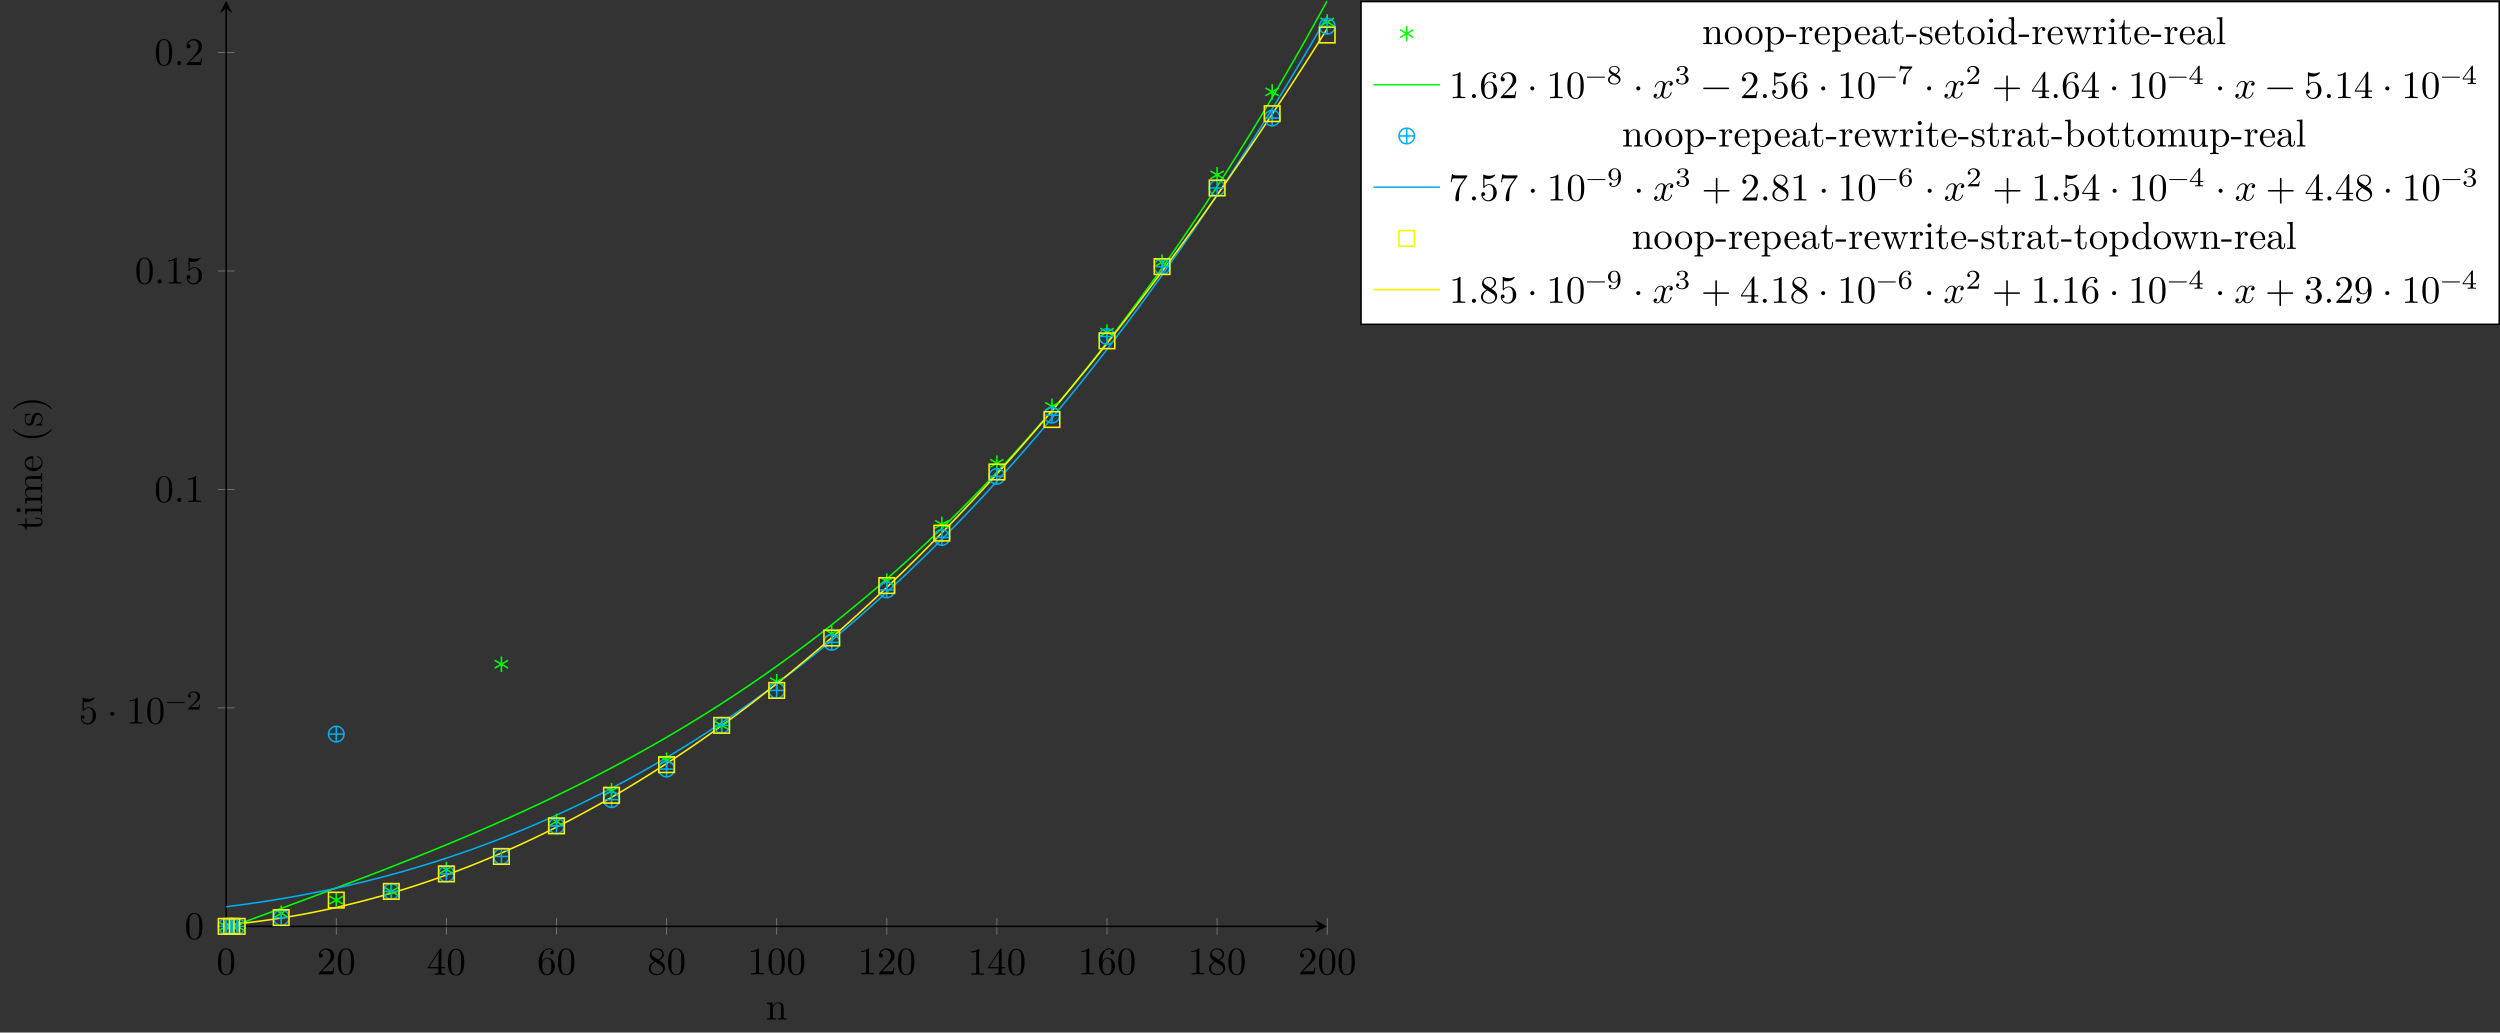 <?xml version="1.0" encoding="UTF-8"?>
<svg xmlns="http://www.w3.org/2000/svg" xmlns:xlink="http://www.w3.org/1999/xlink" width="639.604pt" height="264.171pt" viewBox="0 0 639.604 264.171" version="1.1">
<rect x="0" y="0" width="639.604" height="264.171" fill="#333333" stroke="none"/>
<defs>
<g>
<symbol overflow="visible" id="glyph0-0">
<path style="stroke:none;" d=""/>
</symbol>
<symbol overflow="visible" id="glyph0-1">
<path style="stroke:none;" d="M 4.578 -3.188 C 4.578 -3.984 4.531 -4.781 4.188 -5.516 C 3.734 -6.484 2.906 -6.641 2.5 -6.641 C 1.891 -6.641 1.172 -6.375 0.75 -5.453 C 0.438 -4.766 0.391 -3.984 0.391 -3.188 C 0.391 -2.438 0.422 -1.547 0.844 -0.781 C 1.266 0.016 2 0.219 2.484 0.219 C 3.016 0.219 3.781 0.016 4.219 -0.938 C 4.531 -1.625 4.578 -2.406 4.578 -3.188 Z M 3.766 -3.312 C 3.766 -2.562 3.766 -1.891 3.656 -1.25 C 3.5 -0.297 2.938 0 2.484 0 C 2.094 0 1.5 -0.25 1.328 -1.203 C 1.219 -1.797 1.219 -2.719 1.219 -3.312 C 1.219 -3.953 1.219 -4.609 1.297 -5.141 C 1.484 -6.328 2.234 -6.422 2.484 -6.422 C 2.812 -6.422 3.469 -6.234 3.656 -5.25 C 3.766 -4.688 3.766 -3.938 3.766 -3.312 Z M 3.766 -3.312 "/>
</symbol>
<symbol overflow="visible" id="glyph0-2">
<path style="stroke:none;" d="M 4.469 -1.734 L 4.234 -1.734 C 4.172 -1.438 4.109 -1 4 -0.844 C 3.938 -0.766 3.281 -0.766 3.062 -0.766 L 1.266 -0.766 L 2.328 -1.797 C 3.875 -3.172 4.469 -3.703 4.469 -4.703 C 4.469 -5.844 3.578 -6.641 2.359 -6.641 C 1.234 -6.641 0.5 -5.719 0.5 -4.828 C 0.5 -4.281 1 -4.281 1.031 -4.281 C 1.203 -4.281 1.547 -4.391 1.547 -4.812 C 1.547 -5.062 1.359 -5.328 1.016 -5.328 C 0.938 -5.328 0.922 -5.328 0.891 -5.312 C 1.109 -5.969 1.656 -6.328 2.234 -6.328 C 3.141 -6.328 3.562 -5.516 3.562 -4.703 C 3.562 -3.906 3.078 -3.125 2.516 -2.5 L 0.609 -0.375 C 0.5 -0.266 0.5 -0.234 0.5 0 L 4.203 0 Z M 4.469 -1.734 "/>
</symbol>
<symbol overflow="visible" id="glyph0-3">
<path style="stroke:none;" d="M 4.688 -1.641 L 4.688 -1.953 L 3.703 -1.953 L 3.703 -6.484 C 3.703 -6.688 3.703 -6.75 3.531 -6.75 C 3.453 -6.75 3.422 -6.75 3.344 -6.625 L 0.281 -1.953 L 0.281 -1.641 L 2.938 -1.641 L 2.938 -0.781 C 2.938 -0.422 2.906 -0.312 2.172 -0.312 L 1.969 -0.312 L 1.969 0 C 2.375 -0.031 2.891 -0.031 3.312 -0.031 C 3.734 -0.031 4.25 -0.031 4.672 0 L 4.672 -0.312 L 4.453 -0.312 C 3.719 -0.312 3.703 -0.422 3.703 -0.781 L 3.703 -1.641 Z M 2.984 -1.953 L 0.562 -1.953 L 2.984 -5.672 Z M 2.984 -1.953 "/>
</symbol>
<symbol overflow="visible" id="glyph0-4">
<path style="stroke:none;" d="M 4.562 -2.031 C 4.562 -3.297 3.672 -4.25 2.562 -4.25 C 1.891 -4.25 1.516 -3.75 1.312 -3.266 L 1.312 -3.516 C 1.312 -6.031 2.547 -6.391 3.062 -6.391 C 3.297 -6.391 3.719 -6.328 3.938 -5.984 C 3.781 -5.984 3.391 -5.984 3.391 -5.547 C 3.391 -5.234 3.625 -5.078 3.844 -5.078 C 4 -5.078 4.312 -5.172 4.312 -5.562 C 4.312 -6.156 3.875 -6.641 3.047 -6.641 C 1.766 -6.641 0.422 -5.359 0.422 -3.156 C 0.422 -0.484 1.578 0.219 2.5 0.219 C 3.609 0.219 4.562 -0.719 4.562 -2.031 Z M 3.656 -2.047 C 3.656 -1.562 3.656 -1.062 3.484 -0.703 C 3.188 -0.109 2.734 -0.062 2.5 -0.062 C 1.875 -0.062 1.578 -0.656 1.516 -0.812 C 1.328 -1.281 1.328 -2.078 1.328 -2.25 C 1.328 -3.031 1.656 -4.031 2.547 -4.031 C 2.719 -4.031 3.172 -4.031 3.484 -3.406 C 3.656 -3.047 3.656 -2.531 3.656 -2.047 Z M 3.656 -2.047 "/>
</symbol>
<symbol overflow="visible" id="glyph0-5">
<path style="stroke:none;" d="M 4.562 -1.672 C 4.562 -2.031 4.453 -2.484 4.062 -2.906 C 3.875 -3.109 3.719 -3.203 3.078 -3.609 C 3.797 -3.984 4.281 -4.5 4.281 -5.156 C 4.281 -6.078 3.406 -6.641 2.5 -6.641 C 1.5 -6.641 0.688 -5.906 0.688 -4.969 C 0.688 -4.797 0.703 -4.344 1.125 -3.875 C 1.234 -3.766 1.609 -3.516 1.859 -3.344 C 1.281 -3.047 0.422 -2.5 0.422 -1.5 C 0.422 -0.453 1.438 0.219 2.484 0.219 C 3.609 0.219 4.562 -0.609 4.562 -1.672 Z M 3.844 -5.156 C 3.844 -4.578 3.453 -4.109 2.859 -3.766 L 1.625 -4.562 C 1.172 -4.859 1.125 -5.188 1.125 -5.359 C 1.125 -5.969 1.781 -6.391 2.484 -6.391 C 3.203 -6.391 3.844 -5.875 3.844 -5.156 Z M 4.062 -1.312 C 4.062 -0.578 3.312 -0.062 2.5 -0.062 C 1.641 -0.062 0.922 -0.672 0.922 -1.5 C 0.922 -2.078 1.234 -2.719 2.078 -3.188 L 3.312 -2.406 C 3.594 -2.219 4.062 -1.922 4.062 -1.312 Z M 4.062 -1.312 "/>
</symbol>
<symbol overflow="visible" id="glyph0-6">
<path style="stroke:none;" d="M 4.172 0 L 4.172 -0.312 L 3.859 -0.312 C 2.953 -0.312 2.938 -0.422 2.938 -0.781 L 2.938 -6.375 C 2.938 -6.625 2.938 -6.641 2.703 -6.641 C 2.078 -6 1.203 -6 0.891 -6 L 0.891 -5.688 C 1.094 -5.688 1.672 -5.688 2.188 -5.953 L 2.188 -0.781 C 2.188 -0.422 2.156 -0.312 1.266 -0.312 L 0.953 -0.312 L 0.953 0 C 1.297 -0.031 2.156 -0.031 2.562 -0.031 C 2.953 -0.031 3.828 -0.031 4.172 0 Z M 4.172 0 "/>
</symbol>
<symbol overflow="visible" id="glyph0-7">
<path style="stroke:none;" d="M 4.469 -2 C 4.469 -3.188 3.656 -4.188 2.578 -4.188 C 2.109 -4.188 1.672 -4.031 1.312 -3.672 L 1.312 -5.625 C 1.516 -5.562 1.844 -5.5 2.156 -5.5 C 3.391 -5.5 4.094 -6.406 4.094 -6.531 C 4.094 -6.594 4.062 -6.641 3.984 -6.641 C 3.984 -6.641 3.953 -6.641 3.906 -6.609 C 3.703 -6.516 3.219 -6.312 2.547 -6.312 C 2.156 -6.312 1.688 -6.391 1.219 -6.594 C 1.141 -6.625 1.109 -6.625 1.109 -6.625 C 1 -6.625 1 -6.547 1 -6.391 L 1 -3.438 C 1 -3.266 1 -3.188 1.141 -3.188 C 1.219 -3.188 1.234 -3.203 1.281 -3.266 C 1.391 -3.422 1.75 -3.969 2.562 -3.969 C 3.078 -3.969 3.328 -3.516 3.406 -3.328 C 3.562 -2.953 3.594 -2.578 3.594 -2.078 C 3.594 -1.719 3.594 -1.125 3.344 -0.703 C 3.109 -0.312 2.734 -0.062 2.281 -0.062 C 1.562 -0.062 0.984 -0.594 0.812 -1.172 C 0.844 -1.172 0.875 -1.156 0.984 -1.156 C 1.312 -1.156 1.484 -1.406 1.484 -1.641 C 1.484 -1.891 1.312 -2.141 0.984 -2.141 C 0.844 -2.141 0.5 -2.062 0.5 -1.609 C 0.5 -0.75 1.188 0.219 2.297 0.219 C 3.453 0.219 4.469 -0.734 4.469 -2 Z M 4.469 -2 "/>
</symbol>
<symbol overflow="visible" id="glyph0-8">
<path style="stroke:none;" d="M 1.906 -2.5 C 1.906 -2.781 1.672 -3.016 1.391 -3.016 C 1.094 -3.016 0.859 -2.781 0.859 -2.5 C 0.859 -2.203 1.094 -1.969 1.391 -1.969 C 1.672 -1.969 1.906 -2.203 1.906 -2.5 Z M 1.906 -2.5 "/>
</symbol>
<symbol overflow="visible" id="glyph0-9">
<path style="stroke:none;" d="M 1.906 -0.531 C 1.906 -0.812 1.672 -1.062 1.391 -1.062 C 1.094 -1.062 0.859 -0.812 0.859 -0.531 C 0.859 -0.234 1.094 0 1.391 0 C 1.672 0 1.906 -0.234 1.906 -0.531 Z M 1.906 -0.531 "/>
</symbol>
<symbol overflow="visible" id="glyph0-10">
<path style="stroke:none;" d="M 5.25 -3.75 C 5.25 -4.266 4.672 -4.406 4.328 -4.406 C 3.75 -4.406 3.406 -3.875 3.281 -3.656 C 3.031 -4.312 2.5 -4.406 2.203 -4.406 C 1.172 -4.406 0.594 -3.125 0.594 -2.875 C 0.594 -2.766 0.719 -2.766 0.719 -2.766 C 0.797 -2.766 0.828 -2.797 0.844 -2.875 C 1.188 -3.938 1.844 -4.188 2.188 -4.188 C 2.375 -4.188 2.719 -4.094 2.719 -3.516 C 2.719 -3.203 2.547 -2.547 2.188 -1.141 C 2.031 -0.531 1.672 -0.109 1.234 -0.109 C 1.172 -0.109 0.953 -0.109 0.734 -0.234 C 0.984 -0.297 1.203 -0.5 1.203 -0.781 C 1.203 -1.047 0.984 -1.125 0.844 -1.125 C 0.531 -1.125 0.297 -0.875 0.297 -0.547 C 0.297 -0.094 0.781 0.109 1.219 0.109 C 1.891 0.109 2.25 -0.594 2.266 -0.641 C 2.391 -0.281 2.75 0.109 3.344 0.109 C 4.375 0.109 4.938 -1.172 4.938 -1.422 C 4.938 -1.531 4.859 -1.531 4.828 -1.531 C 4.734 -1.531 4.719 -1.484 4.688 -1.422 C 4.359 -0.344 3.688 -0.109 3.375 -0.109 C 2.984 -0.109 2.828 -0.422 2.828 -0.766 C 2.828 -0.984 2.875 -1.203 2.984 -1.641 L 3.328 -3.016 C 3.391 -3.266 3.625 -4.188 4.312 -4.188 C 4.359 -4.188 4.609 -4.188 4.812 -4.062 C 4.531 -4 4.344 -3.766 4.344 -3.516 C 4.344 -3.359 4.453 -3.172 4.719 -3.172 C 4.938 -3.172 5.25 -3.344 5.25 -3.75 Z M 5.25 -3.75 "/>
</symbol>
<symbol overflow="visible" id="glyph0-11">
<path style="stroke:none;" d="M 7.203 -2.5 C 7.203 -2.609 7.109 -2.688 7 -2.688 L 0.75 -2.688 C 0.641 -2.688 0.562 -2.609 0.562 -2.5 C 0.562 -2.375 0.641 -2.297 0.75 -2.297 L 7 -2.297 C 7.109 -2.297 7.203 -2.375 7.203 -2.5 Z M 7.203 -2.5 "/>
</symbol>
<symbol overflow="visible" id="glyph0-12">
<path style="stroke:none;" d="M 7.203 -2.5 C 7.203 -2.609 7.109 -2.688 7 -2.688 L 4.078 -2.688 L 4.078 -5.609 C 4.078 -5.719 3.984 -5.812 3.875 -5.812 C 3.766 -5.812 3.672 -5.719 3.672 -5.609 L 3.672 -2.688 L 0.75 -2.688 C 0.641 -2.688 0.562 -2.609 0.562 -2.5 C 0.562 -2.375 0.641 -2.297 0.75 -2.297 L 3.672 -2.297 L 3.672 0.625 C 3.672 0.734 3.766 0.828 3.875 0.828 C 3.984 0.828 4.078 0.734 4.078 0.625 L 4.078 -2.297 L 7 -2.297 C 7.109 -2.297 7.203 -2.375 7.203 -2.5 Z M 7.203 -2.5 "/>
</symbol>
<symbol overflow="visible" id="glyph0-13">
<path style="stroke:none;" d="M 4.828 -6.422 L 2.406 -6.422 C 1.203 -6.422 1.172 -6.547 1.141 -6.734 L 0.891 -6.734 L 0.562 -4.688 L 0.812 -4.688 C 0.844 -4.844 0.922 -5.469 1.062 -5.594 C 1.125 -5.656 1.906 -5.656 2.031 -5.656 L 4.094 -5.656 L 2.984 -4.078 C 2.078 -2.734 1.75 -1.344 1.75 -0.328 C 1.75 -0.234 1.75 0.219 2.219 0.219 C 2.672 0.219 2.672 -0.234 2.672 -0.328 L 2.672 -0.844 C 2.672 -1.391 2.703 -1.938 2.781 -2.469 C 2.828 -2.703 2.953 -3.562 3.406 -4.172 L 4.75 -6.078 C 4.828 -6.188 4.828 -6.203 4.828 -6.422 Z M 4.828 -6.422 "/>
</symbol>
<symbol overflow="visible" id="glyph0-14">
<path style="stroke:none;" d="M 4.562 -1.703 C 4.562 -2.516 3.922 -3.297 2.891 -3.516 C 3.703 -3.781 4.281 -4.469 4.281 -5.266 C 4.281 -6.078 3.406 -6.641 2.453 -6.641 C 1.453 -6.641 0.688 -6.047 0.688 -5.281 C 0.688 -4.953 0.906 -4.766 1.203 -4.766 C 1.5 -4.766 1.703 -4.984 1.703 -5.281 C 1.703 -5.766 1.234 -5.766 1.094 -5.766 C 1.391 -6.266 2.047 -6.391 2.406 -6.391 C 2.828 -6.391 3.375 -6.172 3.375 -5.281 C 3.375 -5.156 3.344 -4.578 3.094 -4.141 C 2.797 -3.656 2.453 -3.625 2.203 -3.625 C 2.125 -3.609 1.891 -3.594 1.812 -3.594 C 1.734 -3.578 1.672 -3.562 1.672 -3.469 C 1.672 -3.359 1.734 -3.359 1.906 -3.359 L 2.344 -3.359 C 3.156 -3.359 3.531 -2.688 3.531 -1.703 C 3.531 -0.344 2.844 -0.062 2.406 -0.062 C 1.969 -0.062 1.219 -0.234 0.875 -0.812 C 1.219 -0.766 1.531 -0.984 1.531 -1.359 C 1.531 -1.719 1.266 -1.922 0.984 -1.922 C 0.734 -1.922 0.422 -1.781 0.422 -1.344 C 0.422 -0.438 1.344 0.219 2.438 0.219 C 3.656 0.219 4.562 -0.688 4.562 -1.703 Z M 4.562 -1.703 "/>
</symbol>
<symbol overflow="visible" id="glyph0-15">
<path style="stroke:none;" d="M 4.562 -3.281 C 4.562 -5.969 3.406 -6.641 2.516 -6.641 C 1.969 -6.641 1.484 -6.453 1.062 -6.016 C 0.641 -5.562 0.422 -5.141 0.422 -4.391 C 0.422 -3.156 1.297 -2.172 2.406 -2.172 C 3.016 -2.172 3.422 -2.594 3.656 -3.172 L 3.656 -2.844 C 3.656 -0.516 2.625 -0.062 2.047 -0.062 C 1.875 -0.062 1.328 -0.078 1.062 -0.422 C 1.5 -0.422 1.578 -0.703 1.578 -0.875 C 1.578 -1.188 1.344 -1.328 1.125 -1.328 C 0.969 -1.328 0.672 -1.25 0.672 -0.859 C 0.672 -0.188 1.203 0.219 2.047 0.219 C 3.344 0.219 4.562 -1.141 4.562 -3.281 Z M 3.641 -4.203 C 3.641 -3.375 3.297 -2.406 2.422 -2.406 C 2.266 -2.406 1.797 -2.406 1.5 -3.031 C 1.312 -3.406 1.312 -3.891 1.312 -4.391 C 1.312 -4.922 1.312 -5.391 1.531 -5.766 C 1.797 -6.266 2.172 -6.391 2.516 -6.391 C 2.984 -6.391 3.312 -6.047 3.484 -5.609 C 3.594 -5.281 3.641 -4.656 3.641 -4.203 Z M 3.641 -4.203 "/>
</symbol>
<symbol overflow="visible" id="glyph1-0">
<path style="stroke:none;" d=""/>
</symbol>
<symbol overflow="visible" id="glyph1-1">
<path style="stroke:none;" d="M 5.031 -1.734 C 5.031 -1.812 4.969 -1.875 4.891 -1.875 L 0.531 -1.875 C 0.453 -1.875 0.391 -1.812 0.391 -1.734 C 0.391 -1.672 0.453 -1.609 0.531 -1.609 L 4.891 -1.609 C 4.969 -1.609 5.031 -1.672 5.031 -1.734 Z M 5.031 -1.734 "/>
</symbol>
<symbol overflow="visible" id="glyph1-2">
<path style="stroke:none;" d="M 3.516 -1.266 L 3.281 -1.266 C 3.266 -1.109 3.188 -0.703 3.094 -0.641 C 3.047 -0.594 2.516 -0.594 2.406 -0.594 L 1.125 -0.594 C 1.859 -1.234 2.109 -1.438 2.516 -1.766 C 3.031 -2.172 3.516 -2.609 3.516 -3.266 C 3.516 -4.109 2.781 -4.625 1.891 -4.625 C 1.031 -4.625 0.438 -4.016 0.438 -3.375 C 0.438 -3.031 0.734 -2.984 0.812 -2.984 C 0.969 -2.984 1.172 -3.109 1.172 -3.359 C 1.172 -3.484 1.125 -3.734 0.766 -3.734 C 0.984 -4.219 1.453 -4.375 1.781 -4.375 C 2.484 -4.375 2.844 -3.828 2.844 -3.266 C 2.844 -2.656 2.406 -2.188 2.188 -1.938 L 0.516 -0.266 C 0.438 -0.203 0.438 -0.188 0.438 0 L 3.312 0 Z M 3.516 -1.266 "/>
</symbol>
<symbol overflow="visible" id="glyph1-3">
<path style="stroke:none;" d="M 3.578 -1.172 C 3.578 -1.641 3.312 -2.031 2.906 -2.266 L 2.469 -2.516 C 3.016 -2.781 3.359 -3.109 3.359 -3.594 C 3.359 -4.266 2.656 -4.625 1.984 -4.625 C 1.219 -4.625 0.594 -4.125 0.594 -3.469 C 0.594 -3.141 0.75 -2.906 0.875 -2.766 C 1 -2.609 1.047 -2.578 1.453 -2.344 C 1.062 -2.172 0.375 -1.797 0.375 -1.062 C 0.375 -0.297 1.172 0.141 1.969 0.141 C 2.859 0.141 3.578 -0.422 3.578 -1.172 Z M 3 -3.594 C 3 -2.969 2.266 -2.656 2.266 -2.656 C 2.266 -2.656 2.234 -2.656 2.188 -2.688 L 1.344 -3.172 C 1.156 -3.281 0.969 -3.469 0.969 -3.734 C 0.969 -4.172 1.469 -4.422 1.969 -4.422 C 2.516 -4.422 3 -4.078 3 -3.594 Z M 3.156 -0.938 C 3.156 -0.406 2.578 -0.078 1.984 -0.078 C 1.344 -0.078 0.797 -0.5 0.797 -1.062 C 0.797 -1.578 1.172 -1.984 1.672 -2.203 C 2.062 -1.984 2.078 -1.984 2.641 -1.656 C 2.812 -1.547 3.156 -1.344 3.156 -0.938 Z M 3.156 -0.938 "/>
</symbol>
<symbol overflow="visible" id="glyph1-4">
<path style="stroke:none;" d="M 3.578 -1.203 C 3.578 -1.75 3.141 -2.297 2.375 -2.453 C 3.094 -2.719 3.359 -3.234 3.359 -3.672 C 3.359 -4.219 2.734 -4.625 1.953 -4.625 C 1.188 -4.625 0.594 -4.25 0.594 -3.688 C 0.594 -3.453 0.75 -3.328 0.953 -3.328 C 1.172 -3.328 1.312 -3.484 1.312 -3.672 C 1.312 -3.875 1.172 -4.031 0.953 -4.047 C 1.203 -4.344 1.672 -4.422 1.938 -4.422 C 2.25 -4.422 2.688 -4.266 2.688 -3.672 C 2.688 -3.375 2.594 -3.047 2.406 -2.844 C 2.188 -2.578 1.984 -2.562 1.641 -2.531 C 1.469 -2.516 1.453 -2.516 1.422 -2.516 C 1.422 -2.516 1.344 -2.5 1.344 -2.422 C 1.344 -2.328 1.406 -2.328 1.531 -2.328 L 1.906 -2.328 C 2.453 -2.328 2.844 -1.953 2.844 -1.203 C 2.844 -0.344 2.328 -0.078 1.938 -0.078 C 1.656 -0.078 1.031 -0.156 0.75 -0.578 C 1.078 -0.578 1.156 -0.812 1.156 -0.969 C 1.156 -1.188 0.984 -1.344 0.766 -1.344 C 0.578 -1.344 0.375 -1.219 0.375 -0.938 C 0.375 -0.281 1.094 0.141 1.938 0.141 C 2.906 0.141 3.578 -0.516 3.578 -1.203 Z M 3.578 -1.203 "/>
</symbol>
<symbol overflow="visible" id="glyph1-5">
<path style="stroke:none;" d="M 3.797 -4.484 L 1.969 -4.484 C 1.688 -4.484 1.609 -4.5 1.359 -4.516 C 1 -4.547 0.984 -4.594 0.969 -4.703 L 0.734 -4.703 L 0.484 -3.219 L 0.719 -3.219 C 0.734 -3.328 0.812 -3.781 0.922 -3.859 C 0.969 -3.891 1.547 -3.891 1.641 -3.891 L 3.156 -3.891 L 2.438 -2.969 C 1.531 -1.781 1.438 -0.672 1.438 -0.266 C 1.438 -0.188 1.438 0.141 1.766 0.141 C 2.109 0.141 2.109 -0.172 2.109 -0.266 L 2.109 -0.547 C 2.109 -1.891 2.391 -2.516 2.688 -2.891 L 3.734 -4.203 C 3.797 -4.297 3.797 -4.312 3.797 -4.484 Z M 3.797 -4.484 "/>
</symbol>
<symbol overflow="visible" id="glyph1-6">
<path style="stroke:none;" d="M 3.688 -1.141 L 3.688 -1.391 L 2.906 -1.391 L 2.906 -4.5 C 2.906 -4.641 2.906 -4.703 2.766 -4.703 C 2.672 -4.703 2.641 -4.703 2.578 -4.594 L 0.266 -1.391 L 0.266 -1.141 L 2.328 -1.141 L 2.328 -0.578 C 2.328 -0.328 2.328 -0.25 1.75 -0.25 L 1.562 -0.25 L 1.562 0 L 2.609 -0.031 L 3.672 0 L 3.672 -0.25 L 3.484 -0.25 C 2.906 -0.25 2.906 -0.328 2.906 -0.578 L 2.906 -1.141 Z M 2.375 -1.391 L 0.531 -1.391 L 2.375 -3.938 Z M 2.375 -1.391 "/>
</symbol>
<symbol overflow="visible" id="glyph1-7">
<path style="stroke:none;" d="M 3.578 -2.297 C 3.578 -4.016 2.812 -4.625 2 -4.625 C 1.766 -4.625 1.297 -4.594 0.891 -4.203 C 0.656 -3.969 0.375 -3.703 0.375 -3.078 C 0.375 -2.188 1.078 -1.531 1.891 -1.531 C 2.453 -1.531 2.75 -1.906 2.906 -2.219 L 2.906 -2.078 C 2.906 -0.344 2.062 -0.078 1.641 -0.078 C 1.484 -0.078 1.109 -0.094 0.922 -0.312 C 1.219 -0.344 1.234 -0.578 1.234 -0.641 C 1.234 -0.812 1.109 -0.969 0.906 -0.969 C 0.703 -0.969 0.578 -0.828 0.578 -0.625 C 0.578 -0.156 0.969 0.141 1.641 0.141 C 2.641 0.141 3.578 -0.797 3.578 -2.297 Z M 2.891 -3 C 2.891 -2.094 2.375 -1.734 1.938 -1.734 C 1.656 -1.734 1.406 -1.812 1.203 -2.141 C 1.047 -2.391 1.047 -2.688 1.047 -3.078 C 1.047 -3.484 1.047 -3.75 1.25 -4.031 C 1.422 -4.281 1.641 -4.422 2 -4.422 C 2.359 -4.422 2.578 -4.203 2.688 -4.016 C 2.875 -3.734 2.891 -3.234 2.891 -3 Z M 2.891 -3 "/>
</symbol>
<symbol overflow="visible" id="glyph1-8">
<path style="stroke:none;" d="M 3.578 -1.422 C 3.578 -2.312 2.875 -2.969 2.062 -2.969 C 1.5 -2.969 1.203 -2.594 1.047 -2.281 C 1.047 -2.844 1.094 -3.359 1.359 -3.797 C 1.594 -4.172 1.969 -4.422 2.422 -4.422 C 2.625 -4.422 2.906 -4.375 3.047 -4.188 C 2.875 -4.172 2.719 -4.047 2.719 -3.844 C 2.719 -3.672 2.844 -3.516 3.047 -3.516 C 3.266 -3.516 3.391 -3.656 3.391 -3.859 C 3.391 -4.266 3.094 -4.625 2.406 -4.625 C 1.406 -4.625 0.375 -3.703 0.375 -2.203 C 0.375 -0.406 1.219 0.141 2 0.141 C 2.844 0.141 3.578 -0.516 3.578 -1.422 Z M 2.906 -1.422 C 2.906 -1.031 2.906 -0.734 2.719 -0.453 C 2.562 -0.219 2.328 -0.078 2 -0.078 C 1.641 -0.078 1.375 -0.281 1.219 -0.594 C 1.125 -0.797 1.062 -1.156 1.062 -1.562 C 1.062 -2.25 1.469 -2.766 2.031 -2.766 C 2.344 -2.766 2.562 -2.641 2.734 -2.391 C 2.906 -2.125 2.906 -1.828 2.906 -1.422 Z M 2.906 -1.422 "/>
</symbol>
<symbol overflow="visible" id="glyph2-0">
<path style="stroke:none;" d=""/>
</symbol>
<symbol overflow="visible" id="glyph2-1">
<path style="stroke:none;" d="M 5.328 0 L 5.328 -0.312 C 4.812 -0.312 4.562 -0.312 4.562 -0.609 L 4.562 -2.516 C 4.562 -3.375 4.562 -3.672 4.25 -4.031 C 4.109 -4.203 3.781 -4.406 3.203 -4.406 C 2.469 -4.406 2 -3.984 1.719 -3.359 L 1.719 -4.406 L 0.312 -4.297 L 0.312 -3.984 C 1.016 -3.984 1.094 -3.922 1.094 -3.422 L 1.094 -0.75 C 1.094 -0.312 0.984 -0.312 0.312 -0.312 L 0.312 0 L 1.453 -0.031 L 2.562 0 L 2.562 -0.312 C 1.891 -0.312 1.781 -0.312 1.781 -0.75 L 1.781 -2.594 C 1.781 -3.625 2.5 -4.188 3.125 -4.188 C 3.766 -4.188 3.875 -3.656 3.875 -3.078 L 3.875 -0.75 C 3.875 -0.312 3.766 -0.312 3.094 -0.312 L 3.094 0 L 4.219 -0.031 Z M 5.328 0 "/>
</symbol>
<symbol overflow="visible" id="glyph2-2">
<path style="stroke:none;" d="M 4.688 -2.141 C 4.688 -3.406 3.703 -4.469 2.5 -4.469 C 1.25 -4.469 0.281 -3.375 0.281 -2.141 C 0.281 -0.844 1.312 0.109 2.484 0.109 C 3.688 0.109 4.688 -0.875 4.688 -2.141 Z M 3.875 -2.219 C 3.875 -1.859 3.875 -1.312 3.656 -0.875 C 3.422 -0.422 2.984 -0.141 2.5 -0.141 C 2.062 -0.141 1.625 -0.344 1.359 -0.812 C 1.109 -1.25 1.109 -1.859 1.109 -2.219 C 1.109 -2.609 1.109 -3.141 1.344 -3.578 C 1.609 -4.031 2.078 -4.25 2.484 -4.25 C 2.922 -4.25 3.344 -4.031 3.609 -3.594 C 3.875 -3.172 3.875 -2.594 3.875 -2.219 Z M 3.875 -2.219 "/>
</symbol>
<symbol overflow="visible" id="glyph2-3">
<path style="stroke:none;" d="M 5.188 -2.156 C 5.188 -3.422 4.234 -4.406 3.109 -4.406 C 2.328 -4.406 1.906 -3.969 1.719 -3.75 L 1.719 -4.406 L 0.281 -4.297 L 0.281 -3.984 C 0.984 -3.984 1.062 -3.922 1.062 -3.484 L 1.062 1.172 C 1.062 1.625 0.953 1.625 0.281 1.625 L 0.281 1.938 L 1.391 1.906 L 2.516 1.938 L 2.516 1.625 C 1.859 1.625 1.75 1.625 1.75 1.172 L 1.75 -0.594 C 1.797 -0.422 2.219 0.109 2.969 0.109 C 4.156 0.109 5.188 -0.875 5.188 -2.156 Z M 4.359 -2.156 C 4.359 -0.953 3.672 -0.109 2.938 -0.109 C 2.531 -0.109 2.156 -0.312 1.891 -0.719 C 1.75 -0.922 1.75 -0.938 1.75 -1.141 L 1.75 -3.359 C 2.031 -3.875 2.516 -4.156 3.031 -4.156 C 3.766 -4.156 4.359 -3.281 4.359 -2.156 Z M 4.359 -2.156 "/>
</symbol>
<symbol overflow="visible" id="glyph2-4">
<path style="stroke:none;" d="M 2.75 -1.859 L 2.75 -2.438 L 0.109 -2.438 L 0.109 -1.859 Z M 2.75 -1.859 "/>
</symbol>
<symbol overflow="visible" id="glyph2-5">
<path style="stroke:none;" d="M 3.625 -3.797 C 3.625 -4.109 3.312 -4.406 2.891 -4.406 C 2.156 -4.406 1.797 -3.734 1.672 -3.312 L 1.672 -4.406 L 0.281 -4.297 L 0.281 -3.984 C 0.984 -3.984 1.062 -3.922 1.062 -3.422 L 1.062 -0.75 C 1.062 -0.312 0.953 -0.312 0.281 -0.312 L 0.281 0 L 1.422 -0.031 C 1.812 -0.031 2.281 -0.031 2.688 0 L 2.688 -0.312 L 2.469 -0.312 C 1.734 -0.312 1.719 -0.422 1.719 -0.781 L 1.719 -2.312 C 1.719 -3.297 2.141 -4.188 2.891 -4.188 C 2.953 -4.188 2.984 -4.188 3 -4.172 C 2.969 -4.172 2.766 -4.047 2.766 -3.781 C 2.766 -3.516 2.984 -3.359 3.203 -3.359 C 3.375 -3.359 3.625 -3.484 3.625 -3.797 Z M 3.625 -3.797 "/>
</symbol>
<symbol overflow="visible" id="glyph2-6">
<path style="stroke:none;" d="M 4.141 -1.188 C 4.141 -1.281 4.062 -1.312 4 -1.312 C 3.922 -1.312 3.891 -1.25 3.875 -1.172 C 3.531 -0.141 2.625 -0.141 2.531 -0.141 C 2.031 -0.141 1.641 -0.438 1.406 -0.812 C 1.109 -1.281 1.109 -1.938 1.109 -2.297 L 3.891 -2.297 C 4.109 -2.297 4.141 -2.297 4.141 -2.516 C 4.141 -3.5 3.594 -4.469 2.359 -4.469 C 1.203 -4.469 0.281 -3.438 0.281 -2.188 C 0.281 -0.859 1.328 0.109 2.469 0.109 C 3.688 0.109 4.141 -1 4.141 -1.188 Z M 3.484 -2.516 L 1.109 -2.516 C 1.172 -4 2.016 -4.25 2.359 -4.25 C 3.375 -4.25 3.484 -2.906 3.484 -2.516 Z M 3.484 -2.516 "/>
</symbol>
<symbol overflow="visible" id="glyph2-7">
<path style="stroke:none;" d="M 4.812 -0.891 L 4.812 -1.453 L 4.562 -1.453 L 4.562 -0.891 C 4.562 -0.312 4.312 -0.25 4.203 -0.25 C 3.875 -0.25 3.844 -0.703 3.844 -0.75 L 3.844 -2.734 C 3.844 -3.156 3.844 -3.547 3.484 -3.922 C 3.094 -4.312 2.594 -4.469 2.109 -4.469 C 1.297 -4.469 0.609 -4 0.609 -3.344 C 0.609 -3.047 0.812 -2.875 1.062 -2.875 C 1.344 -2.875 1.531 -3.078 1.531 -3.328 C 1.531 -3.453 1.469 -3.781 1.016 -3.781 C 1.281 -4.141 1.781 -4.25 2.094 -4.25 C 2.578 -4.25 3.156 -3.859 3.156 -2.969 L 3.156 -2.609 C 2.641 -2.578 1.938 -2.547 1.312 -2.25 C 0.562 -1.906 0.312 -1.391 0.312 -0.953 C 0.312 -0.141 1.281 0.109 1.906 0.109 C 2.578 0.109 3.031 -0.297 3.219 -0.75 C 3.266 -0.359 3.531 0.062 4 0.062 C 4.203 0.062 4.812 -0.078 4.812 -0.891 Z M 3.156 -1.391 C 3.156 -0.453 2.438 -0.109 1.984 -0.109 C 1.5 -0.109 1.094 -0.453 1.094 -0.953 C 1.094 -1.5 1.5 -2.328 3.156 -2.391 Z M 3.156 -1.391 "/>
</symbol>
<symbol overflow="visible" id="glyph2-8">
<path style="stroke:none;" d="M 3.312 -1.234 L 3.312 -1.797 L 3.062 -1.797 L 3.062 -1.25 C 3.062 -0.516 2.766 -0.141 2.391 -0.141 C 1.719 -0.141 1.719 -1.047 1.719 -1.219 L 1.719 -3.984 L 3.156 -3.984 L 3.156 -4.297 L 1.719 -4.297 L 1.719 -6.125 L 1.469 -6.125 C 1.469 -5.312 1.172 -4.25 0.188 -4.203 L 0.188 -3.984 L 1.031 -3.984 L 1.031 -1.234 C 1.031 -0.016 1.969 0.109 2.328 0.109 C 3.031 0.109 3.312 -0.594 3.312 -1.234 Z M 3.312 -1.234 "/>
</symbol>
<symbol overflow="visible" id="glyph2-9">
<path style="stroke:none;" d="M 3.594 -1.281 C 3.594 -1.797 3.297 -2.109 3.172 -2.219 C 2.844 -2.547 2.453 -2.625 2.031 -2.703 C 1.469 -2.812 0.812 -2.938 0.812 -3.516 C 0.812 -3.875 1.062 -4.281 1.922 -4.281 C 3.016 -4.281 3.078 -3.375 3.094 -3.078 C 3.094 -2.984 3.203 -2.984 3.203 -2.984 C 3.344 -2.984 3.344 -3.031 3.344 -3.219 L 3.344 -4.234 C 3.344 -4.391 3.344 -4.469 3.234 -4.469 C 3.188 -4.469 3.156 -4.469 3.031 -4.344 C 3 -4.312 2.906 -4.219 2.859 -4.188 C 2.484 -4.469 2.078 -4.469 1.922 -4.469 C 0.703 -4.469 0.328 -3.797 0.328 -3.234 C 0.328 -2.891 0.484 -2.609 0.75 -2.391 C 1.078 -2.141 1.359 -2.078 2.078 -1.938 C 2.297 -1.891 3.109 -1.734 3.109 -1.016 C 3.109 -0.516 2.766 -0.109 1.984 -0.109 C 1.141 -0.109 0.781 -0.672 0.594 -1.531 C 0.562 -1.656 0.562 -1.688 0.453 -1.688 C 0.328 -1.688 0.328 -1.625 0.328 -1.453 L 0.328 -0.125 C 0.328 0.047 0.328 0.109 0.438 0.109 C 0.484 0.109 0.5 0.094 0.688 -0.094 C 0.703 -0.109 0.703 -0.125 0.891 -0.312 C 1.328 0.094 1.781 0.109 1.984 0.109 C 3.125 0.109 3.594 -0.562 3.594 -1.281 Z M 3.594 -1.281 "/>
</symbol>
<symbol overflow="visible" id="glyph2-10">
<path style="stroke:none;" d="M 2.469 0 L 2.469 -0.312 C 1.797 -0.312 1.766 -0.359 1.766 -0.75 L 1.766 -4.406 L 0.375 -4.297 L 0.375 -3.984 C 1.016 -3.984 1.109 -3.922 1.109 -3.438 L 1.109 -0.75 C 1.109 -0.312 1 -0.312 0.328 -0.312 L 0.328 0 L 1.422 -0.031 C 1.781 -0.031 2.125 -0.016 2.469 0 Z M 1.906 -6.016 C 1.906 -6.297 1.688 -6.547 1.391 -6.547 C 1.047 -6.547 0.844 -6.266 0.844 -6.016 C 0.844 -5.75 1.078 -5.5 1.375 -5.5 C 1.719 -5.5 1.906 -5.766 1.906 -6.016 Z M 1.906 -6.016 "/>
</symbol>
<symbol overflow="visible" id="glyph2-11">
<path style="stroke:none;" d="M 5.25 0 L 5.25 -0.312 C 4.562 -0.312 4.469 -0.375 4.469 -0.875 L 4.469 -6.922 L 3.047 -6.812 L 3.047 -6.5 C 3.734 -6.5 3.812 -6.438 3.812 -5.938 L 3.812 -3.781 C 3.531 -4.141 3.094 -4.406 2.562 -4.406 C 1.391 -4.406 0.344 -3.422 0.344 -2.141 C 0.344 -0.875 1.312 0.109 2.453 0.109 C 3.094 0.109 3.531 -0.234 3.781 -0.547 L 3.781 0.109 Z M 3.781 -1.172 C 3.781 -1 3.781 -0.984 3.672 -0.812 C 3.375 -0.328 2.938 -0.109 2.5 -0.109 C 2.047 -0.109 1.688 -0.375 1.453 -0.75 C 1.203 -1.156 1.172 -1.719 1.172 -2.141 C 1.172 -2.5 1.188 -3.094 1.469 -3.547 C 1.688 -3.859 2.062 -4.188 2.609 -4.188 C 2.953 -4.188 3.375 -4.031 3.672 -3.594 C 3.781 -3.422 3.781 -3.406 3.781 -3.219 Z M 3.781 -1.172 "/>
</symbol>
<symbol overflow="visible" id="glyph2-12">
<path style="stroke:none;" d="M 7.016 -3.984 L 7.016 -4.297 C 6.781 -4.281 6.5 -4.266 6.281 -4.266 L 5.359 -4.297 L 5.359 -3.984 C 5.719 -3.984 5.938 -3.797 5.938 -3.516 C 5.938 -3.453 5.938 -3.422 5.875 -3.297 L 4.969 -0.75 L 3.984 -3.531 C 3.953 -3.656 3.938 -3.672 3.938 -3.719 C 3.938 -3.984 4.328 -3.984 4.531 -3.984 L 4.531 -4.297 L 3.484 -4.266 C 3.188 -4.266 2.906 -4.281 2.609 -4.297 L 2.609 -3.984 C 2.969 -3.984 3.125 -3.969 3.234 -3.844 C 3.281 -3.781 3.391 -3.484 3.453 -3.297 L 2.609 -0.875 L 1.656 -3.531 C 1.609 -3.656 1.609 -3.672 1.609 -3.719 C 1.609 -3.984 2 -3.984 2.188 -3.984 L 2.188 -4.297 L 1.109 -4.266 L 0.172 -4.297 L 0.172 -3.984 C 0.672 -3.984 0.797 -3.953 0.922 -3.641 L 2.172 -0.109 C 2.219 0.031 2.25 0.109 2.375 0.109 C 2.516 0.109 2.531 0.047 2.578 -0.094 L 3.594 -2.906 L 4.609 -0.078 C 4.641 0.031 4.672 0.109 4.812 0.109 C 4.938 0.109 4.969 0.016 5 -0.078 L 6.172 -3.344 C 6.344 -3.844 6.656 -3.984 7.016 -3.984 Z M 7.016 -3.984 "/>
</symbol>
<symbol overflow="visible" id="glyph2-13">
<path style="stroke:none;" d="M 2.547 0 L 2.547 -0.312 C 1.875 -0.312 1.766 -0.312 1.766 -0.75 L 1.766 -6.922 L 0.328 -6.812 L 0.328 -6.5 C 1.031 -6.5 1.109 -6.438 1.109 -5.938 L 1.109 -0.75 C 1.109 -0.312 1 -0.312 0.328 -0.312 L 0.328 0 L 1.438 -0.031 Z M 2.547 0 "/>
</symbol>
<symbol overflow="visible" id="glyph2-14">
<path style="stroke:none;" d="M 5.188 -2.156 C 5.188 -3.422 4.219 -4.406 3.078 -4.406 C 2.297 -4.406 1.875 -3.938 1.719 -3.766 L 1.719 -6.922 L 0.281 -6.812 L 0.281 -6.5 C 0.984 -6.5 1.062 -6.438 1.062 -5.938 L 1.062 0 L 1.312 0 L 1.672 -0.625 C 1.812 -0.391 2.234 0.109 2.969 0.109 C 4.156 0.109 5.188 -0.875 5.188 -2.156 Z M 4.359 -2.156 C 4.359 -1.797 4.344 -1.203 4.062 -0.75 C 3.844 -0.438 3.469 -0.109 2.938 -0.109 C 2.484 -0.109 2.125 -0.344 1.891 -0.719 C 1.75 -0.922 1.75 -0.953 1.75 -1.141 L 1.75 -3.188 C 1.75 -3.375 1.75 -3.391 1.859 -3.547 C 2.25 -4.109 2.797 -4.188 3.031 -4.188 C 3.484 -4.188 3.844 -3.922 4.078 -3.547 C 4.344 -3.141 4.359 -2.578 4.359 -2.156 Z M 4.359 -2.156 "/>
</symbol>
<symbol overflow="visible" id="glyph2-15">
<path style="stroke:none;" d="M 8.109 0 L 8.109 -0.312 C 7.594 -0.312 7.344 -0.312 7.328 -0.609 L 7.328 -2.516 C 7.328 -3.375 7.328 -3.672 7.016 -4.031 C 6.875 -4.203 6.547 -4.406 5.969 -4.406 C 5.141 -4.406 4.688 -3.812 4.531 -3.422 C 4.391 -4.297 3.656 -4.406 3.203 -4.406 C 2.469 -4.406 2 -3.984 1.719 -3.359 L 1.719 -4.406 L 0.312 -4.297 L 0.312 -3.984 C 1.016 -3.984 1.094 -3.922 1.094 -3.422 L 1.094 -0.75 C 1.094 -0.312 0.984 -0.312 0.312 -0.312 L 0.312 0 L 1.453 -0.031 L 2.562 0 L 2.562 -0.312 C 1.891 -0.312 1.781 -0.312 1.781 -0.75 L 1.781 -2.594 C 1.781 -3.625 2.5 -4.188 3.125 -4.188 C 3.766 -4.188 3.875 -3.656 3.875 -3.078 L 3.875 -0.75 C 3.875 -0.312 3.766 -0.312 3.094 -0.312 L 3.094 0 L 4.219 -0.031 L 5.328 0 L 5.328 -0.312 C 4.672 -0.312 4.562 -0.312 4.562 -0.75 L 4.562 -2.594 C 4.562 -3.625 5.266 -4.188 5.906 -4.188 C 6.531 -4.188 6.641 -3.656 6.641 -3.078 L 6.641 -0.75 C 6.641 -0.312 6.531 -0.312 5.859 -0.312 L 5.859 0 L 6.984 -0.031 Z M 8.109 0 "/>
</symbol>
<symbol overflow="visible" id="glyph2-16">
<path style="stroke:none;" d="M 5.328 0 L 5.328 -0.312 C 4.641 -0.312 4.562 -0.375 4.562 -0.875 L 4.562 -4.406 L 3.094 -4.297 L 3.094 -3.984 C 3.781 -3.984 3.875 -3.922 3.875 -3.422 L 3.875 -1.656 C 3.875 -0.781 3.391 -0.109 2.656 -0.109 C 1.828 -0.109 1.781 -0.578 1.781 -1.094 L 1.781 -4.406 L 0.312 -4.297 L 0.312 -3.984 C 1.094 -3.984 1.094 -3.953 1.094 -3.078 L 1.094 -1.578 C 1.094 -0.797 1.094 0.109 2.609 0.109 C 3.172 0.109 3.609 -0.172 3.891 -0.781 L 3.891 0.109 Z M 5.328 0 "/>
</symbol>
<symbol overflow="visible" id="glyph3-0">
<path style="stroke:none;" d=""/>
</symbol>
<symbol overflow="visible" id="glyph3-1">
<path style="stroke:none;" d="M -1.234 -3.312 L -1.797 -3.312 L -1.797 -3.062 L -1.25 -3.062 C -0.516 -3.062 -0.141 -2.766 -0.141 -2.391 C -0.141 -1.719 -1.047 -1.719 -1.219 -1.719 L -3.984 -1.719 L -3.984 -3.156 L -4.297 -3.156 L -4.297 -1.719 L -6.125 -1.719 L -6.125 -1.469 C -5.312 -1.469 -4.25 -1.172 -4.203 -0.188 L -3.984 -0.188 L -3.984 -1.031 L -1.234 -1.031 C -0.016 -1.031 0.109 -1.969 0.109 -2.328 C 0.109 -3.031 -0.594 -3.312 -1.234 -3.312 Z M -1.234 -3.312 "/>
</symbol>
<symbol overflow="visible" id="glyph3-2">
<path style="stroke:none;" d="M 0 -2.469 L -0.312 -2.469 C -0.312 -1.797 -0.359 -1.766 -0.75 -1.766 L -4.406 -1.766 L -4.297 -0.375 L -3.984 -0.375 C -3.984 -1.016 -3.922 -1.109 -3.438 -1.109 L -0.75 -1.109 C -0.312 -1.109 -0.312 -1 -0.312 -0.328 L 0 -0.328 L -0.031 -1.422 C -0.031 -1.781 -0.016 -2.125 0 -2.469 Z M -6.016 -1.906 C -6.297 -1.906 -6.547 -1.688 -6.547 -1.391 C -6.547 -1.047 -6.266 -0.844 -6.016 -0.844 C -5.75 -0.844 -5.5 -1.078 -5.5 -1.375 C -5.5 -1.719 -5.766 -1.906 -6.016 -1.906 Z M -6.016 -1.906 "/>
</symbol>
<symbol overflow="visible" id="glyph3-3">
<path style="stroke:none;" d="M 0 -8.109 L -0.312 -8.109 C -0.312 -7.594 -0.312 -7.344 -0.609 -7.328 L -2.516 -7.328 C -3.375 -7.328 -3.672 -7.328 -4.031 -7.016 C -4.203 -6.875 -4.406 -6.547 -4.406 -5.969 C -4.406 -5.141 -3.812 -4.688 -3.422 -4.531 C -4.297 -4.391 -4.406 -3.656 -4.406 -3.203 C -4.406 -2.469 -3.984 -2 -3.359 -1.719 L -4.406 -1.719 L -4.297 -0.312 L -3.984 -0.312 C -3.984 -1.016 -3.922 -1.094 -3.422 -1.094 L -0.75 -1.094 C -0.312 -1.094 -0.312 -0.984 -0.312 -0.312 L 0 -0.312 L -0.031 -1.453 L 0 -2.562 L -0.312 -2.562 C -0.312 -1.891 -0.312 -1.781 -0.75 -1.781 L -2.594 -1.781 C -3.625 -1.781 -4.188 -2.5 -4.188 -3.125 C -4.188 -3.766 -3.656 -3.875 -3.078 -3.875 L -0.75 -3.875 C -0.312 -3.875 -0.312 -3.766 -0.312 -3.094 L 0 -3.094 L -0.031 -4.219 L 0 -5.328 L -0.312 -5.328 C -0.312 -4.672 -0.312 -4.562 -0.75 -4.562 L -2.594 -4.562 C -3.625 -4.562 -4.188 -5.266 -4.188 -5.906 C -4.188 -6.531 -3.656 -6.641 -3.078 -6.641 L -0.75 -6.641 C -0.312 -6.641 -0.312 -6.531 -0.312 -5.859 L 0 -5.859 L -0.031 -6.984 Z M 0 -8.109 "/>
</symbol>
<symbol overflow="visible" id="glyph3-4">
<path style="stroke:none;" d="M -1.188 -4.141 C -1.281 -4.141 -1.312 -4.062 -1.312 -4 C -1.312 -3.922 -1.25 -3.891 -1.172 -3.875 C -0.141 -3.531 -0.141 -2.625 -0.141 -2.531 C -0.141 -2.031 -0.438 -1.641 -0.812 -1.406 C -1.281 -1.109 -1.938 -1.109 -2.297 -1.109 L -2.297 -3.891 C -2.297 -4.109 -2.297 -4.141 -2.516 -4.141 C -3.5 -4.141 -4.469 -3.594 -4.469 -2.359 C -4.469 -1.203 -3.438 -0.281 -2.188 -0.281 C -0.859 -0.281 0.109 -1.328 0.109 -2.469 C 0.109 -3.688 -1 -4.141 -1.188 -4.141 Z M -2.516 -3.484 L -2.516 -1.109 C -4 -1.172 -4.25 -2.016 -4.25 -2.359 C -4.25 -3.375 -2.906 -3.484 -2.516 -3.484 Z M -2.516 -3.484 "/>
</symbol>
<symbol overflow="visible" id="glyph3-5">
<path style="stroke:none;" d="M 2.391 -3.297 C 2.359 -3.297 2.344 -3.297 2.172 -3.125 C 0.922 -1.891 -0.969 -1.562 -2.5 -1.562 C -4.234 -1.562 -5.969 -1.938 -7.203 -3.172 C -7.328 -3.297 -7.344 -3.297 -7.375 -3.297 C -7.453 -3.297 -7.484 -3.266 -7.484 -3.203 C -7.484 -3.094 -6.797 -2.203 -5.531 -1.609 C -4.438 -1.109 -3.328 -0.984 -2.5 -0.984 C -1.719 -0.984 -0.516 -1.094 0.625 -1.641 C 1.844 -2.25 2.5 -3.094 2.5 -3.203 C 2.5 -3.266 2.469 -3.297 2.391 -3.297 Z M 2.391 -3.297 "/>
</symbol>
<symbol overflow="visible" id="glyph3-6">
<path style="stroke:none;" d="M -1.281 -3.594 C -1.797 -3.594 -2.109 -3.297 -2.219 -3.172 C -2.547 -2.844 -2.625 -2.453 -2.703 -2.031 C -2.812 -1.469 -2.938 -0.812 -3.516 -0.812 C -3.875 -0.812 -4.281 -1.062 -4.281 -1.922 C -4.281 -3.016 -3.375 -3.078 -3.078 -3.094 C -2.984 -3.094 -2.984 -3.203 -2.984 -3.203 C -2.984 -3.344 -3.031 -3.344 -3.219 -3.344 L -4.234 -3.344 C -4.391 -3.344 -4.469 -3.344 -4.469 -3.234 C -4.469 -3.188 -4.469 -3.156 -4.344 -3.031 C -4.312 -3 -4.219 -2.906 -4.188 -2.859 C -4.469 -2.484 -4.469 -2.078 -4.469 -1.922 C -4.469 -0.703 -3.797 -0.328 -3.234 -0.328 C -2.891 -0.328 -2.609 -0.484 -2.391 -0.75 C -2.141 -1.078 -2.078 -1.359 -1.938 -2.078 C -1.891 -2.297 -1.734 -3.109 -1.016 -3.109 C -0.516 -3.109 -0.109 -2.766 -0.109 -1.984 C -0.109 -1.141 -0.672 -0.781 -1.531 -0.594 C -1.656 -0.562 -1.688 -0.562 -1.688 -0.453 C -1.688 -0.328 -1.625 -0.328 -1.453 -0.328 L -0.125 -0.328 C 0.047 -0.328 0.109 -0.328 0.109 -0.438 C 0.109 -0.484 0.094 -0.5 -0.094 -0.688 C -0.109 -0.703 -0.125 -0.703 -0.312 -0.891 C 0.094 -1.328 0.109 -1.781 0.109 -1.984 C 0.109 -3.125 -0.562 -3.594 -1.281 -3.594 Z M -1.281 -3.594 "/>
</symbol>
<symbol overflow="visible" id="glyph3-7">
<path style="stroke:none;" d="M -2.5 -2.875 C -3.266 -2.875 -4.469 -2.766 -5.609 -2.219 C -6.828 -1.625 -7.484 -0.766 -7.484 -0.672 C -7.484 -0.609 -7.438 -0.562 -7.375 -0.562 C -7.344 -0.562 -7.328 -0.562 -7.141 -0.75 C -6.156 -1.734 -4.578 -2.297 -2.5 -2.297 C -0.781 -2.297 0.969 -1.938 2.219 -0.703 C 2.344 -0.562 2.359 -0.562 2.391 -0.562 C 2.453 -0.562 2.5 -0.609 2.5 -0.672 C 2.5 -0.766 1.812 -1.672 0.547 -2.25 C -0.547 -2.766 -1.656 -2.875 -2.5 -2.875 Z M -2.5 -2.875 "/>
</symbol>
</g>
<clipPath id="clip1">
  <path d="M 57.863 0.195 L 339.559 0.195 L 339.559 236.996 L 57.863 236.996 Z M 57.863 0.195 "/>
</clipPath>
<clipPath id="clip2">
  <path d="M 57.863 1 L 339.559 1 L 339.559 236.996 L 57.863 236.996 Z M 57.863 1 "/>
</clipPath>
<clipPath id="clip3">
  <path d="M 348 0 L 639.605 0 L 639.605 83 L 348 83 Z M 348 0 "/>
</clipPath>
<clipPath id="clip4">
  <path d="M 348 0 L 639.605 0 L 639.605 84 L 348 84 Z M 348 0 "/>
</clipPath>
</defs>
<g id="surface1">
<path style="fill:none;stroke-width:0.199;stroke-linecap:butt;stroke-linejoin:miter;stroke:rgb(50%,50%,50%);stroke-opacity:1;stroke-miterlimit:10;" d="M 0.001 -2.128 L 0.001 2.126 M 28.169 -2.128 L 28.169 2.126 M 56.337 -2.128 L 56.337 2.126 M 84.509 -2.128 L 84.509 2.126 M 112.677 -2.128 L 112.677 2.126 M 140.849 -2.128 L 140.849 2.126 M 169.017 -2.128 L 169.017 2.126 M 197.189 -2.128 L 197.189 2.126 M 225.357 -2.128 L 225.357 2.126 M 253.525 -2.128 L 253.525 2.126 M 281.697 -2.128 L 281.697 2.126 " transform="matrix(1,0,0,-1,57.862,236.997)"/>
<path style="fill:none;stroke-width:0.199;stroke-linecap:butt;stroke-linejoin:miter;stroke:rgb(50%,50%,50%);stroke-opacity:1;stroke-miterlimit:10;" d="M -2.128 0.001 L 2.126 0.001 M -2.128 55.892 L 2.126 55.892 M -2.128 111.778 L 2.126 111.778 M -2.128 167.669 L 2.126 167.669 M -2.128 223.56 L 2.126 223.56 " transform="matrix(1,0,0,-1,57.862,236.997)"/>
<path style="fill:none;stroke-width:0.399;stroke-linecap:butt;stroke-linejoin:miter;stroke:rgb(0%,0%,0%);stroke-opacity:1;stroke-miterlimit:10;" d="M 0.001 0.001 L 279.704 0.001 " transform="matrix(1,0,0,-1,57.862,236.997)"/>
<path style=" stroke:none;fill-rule:nonzero;fill:rgb(0%,0%,0%);fill-opacity:1;" d="M 339.559 236.996 L 336.371 235.402 L 337.566 236.996 L 336.371 238.59 "/>
<path style="fill:none;stroke-width:0.399;stroke-linecap:butt;stroke-linejoin:miter;stroke:rgb(0%,0%,0%);stroke-opacity:1;stroke-miterlimit:10;" d="M 0.001 0.001 L 0.001 234.81 " transform="matrix(1,0,0,-1,57.862,236.997)"/>
<path style=" stroke:none;fill-rule:nonzero;fill:rgb(0%,0%,0%);fill-opacity:1;" d="M 57.863 0.195 L 56.27 3.383 L 57.863 2.188 L 59.457 3.383 "/>
<g style="fill:rgb(0%,0%,0%);fill-opacity:1;">
  <use xlink:href="#glyph0-1" x="55.371" y="249.278"/>
</g>
<g style="fill:rgb(0%,0%,0%);fill-opacity:1;">
  <use xlink:href="#glyph0-2" x="81.05" y="249.278"/>
  <use xlink:href="#glyph0-1" x="86.031" y="249.278"/>
</g>
<g style="fill:rgb(0%,0%,0%);fill-opacity:1;">
  <use xlink:href="#glyph0-3" x="109.219" y="249.388"/>
  <use xlink:href="#glyph0-1" x="114.2" y="249.388"/>
</g>
<g style="fill:rgb(0%,0%,0%);fill-opacity:1;">
  <use xlink:href="#glyph0-4" x="137.388" y="249.278"/>
  <use xlink:href="#glyph0-1" x="142.369" y="249.278"/>
</g>
<g style="fill:rgb(0%,0%,0%);fill-opacity:1;">
  <use xlink:href="#glyph0-5" x="165.557" y="249.278"/>
  <use xlink:href="#glyph0-1" x="170.538" y="249.278"/>
</g>
<g style="fill:rgb(0%,0%,0%);fill-opacity:1;">
  <use xlink:href="#glyph0-6" x="191.236" y="249.278"/>
  <use xlink:href="#glyph0-1" x="196.217" y="249.278"/>
  <use xlink:href="#glyph0-1" x="201.199" y="249.278"/>
</g>
<g style="fill:rgb(0%,0%,0%);fill-opacity:1;">
  <use xlink:href="#glyph0-6" x="219.405" y="249.278"/>
  <use xlink:href="#glyph0-2" x="224.386" y="249.278"/>
  <use xlink:href="#glyph0-1" x="229.368" y="249.278"/>
</g>
<g style="fill:rgb(0%,0%,0%);fill-opacity:1;">
  <use xlink:href="#glyph0-6" x="247.574" y="249.388"/>
  <use xlink:href="#glyph0-3" x="252.555" y="249.388"/>
  <use xlink:href="#glyph0-1" x="257.537" y="249.388"/>
</g>
<g style="fill:rgb(0%,0%,0%);fill-opacity:1;">
  <use xlink:href="#glyph0-6" x="275.743" y="249.278"/>
  <use xlink:href="#glyph0-4" x="280.724" y="249.278"/>
  <use xlink:href="#glyph0-1" x="285.706" y="249.278"/>
</g>
<g style="fill:rgb(0%,0%,0%);fill-opacity:1;">
  <use xlink:href="#glyph0-6" x="303.913" y="249.278"/>
  <use xlink:href="#glyph0-5" x="308.894" y="249.278"/>
  <use xlink:href="#glyph0-1" x="313.876" y="249.278"/>
</g>
<g style="fill:rgb(0%,0%,0%);fill-opacity:1;">
  <use xlink:href="#glyph0-2" x="332.082" y="249.278"/>
  <use xlink:href="#glyph0-1" x="337.063" y="249.278"/>
  <use xlink:href="#glyph0-1" x="342.045" y="249.278"/>
</g>
<g style="fill:rgb(0%,0%,0%);fill-opacity:1;">
  <use xlink:href="#glyph0-1" x="47.234" y="240.205"/>
</g>
<g style="fill:rgb(0%,0%,0%);fill-opacity:1;">
  <use xlink:href="#glyph0-7" x="20.123" y="185.122"/>
</g>
<g style="fill:rgb(0%,0%,0%);fill-opacity:1;">
  <use xlink:href="#glyph0-8" x="27.316" y="185.122"/>
</g>
<g style="fill:rgb(0%,0%,0%);fill-opacity:1;">
  <use xlink:href="#glyph0-6" x="32.297" y="185.122"/>
  <use xlink:href="#glyph0-1" x="37.279" y="185.122"/>
</g>
<g style="fill:rgb(0%,0%,0%);fill-opacity:1;">
  <use xlink:href="#glyph1-1" x="42.264" y="181.506"/>
  <use xlink:href="#glyph1-2" x="47.69" y="181.506"/>
</g>
<g style="fill:rgb(0%,0%,0%);fill-opacity:1;">
  <use xlink:href="#glyph0-1" x="39.483" y="128.426"/>
  <use xlink:href="#glyph0-9" x="44.464" y="128.426"/>
  <use xlink:href="#glyph0-6" x="47.234" y="128.426"/>
</g>
<g style="fill:rgb(0%,0%,0%);fill-opacity:1;">
  <use xlink:href="#glyph0-1" x="34.502" y="72.537"/>
  <use xlink:href="#glyph0-9" x="39.483" y="72.537"/>
  <use xlink:href="#glyph0-6" x="42.253" y="72.537"/>
  <use xlink:href="#glyph0-7" x="47.234" y="72.537"/>
</g>
<g style="fill:rgb(0%,0%,0%);fill-opacity:1;">
  <use xlink:href="#glyph0-1" x="39.483" y="16.648"/>
  <use xlink:href="#glyph0-9" x="44.464" y="16.648"/>
  <use xlink:href="#glyph0-2" x="47.234" y="16.648"/>
</g>
<g clip-path="url(#clip1)" clip-rule="nonzero">
<path style="fill:none;stroke-width:0.399;stroke-linecap:butt;stroke-linejoin:miter;stroke:rgb(0%,100%,0%);stroke-opacity:1;stroke-miterlimit:10;" d="M 0.001 -0.573 C 0.001 -0.573 2.056 0.181 2.845 0.474 C 3.634 0.763 4.9 1.227 5.693 1.517 C 6.482 1.806 7.747 2.27 8.536 2.563 C 9.325 2.852 10.591 3.317 11.38 3.606 C 12.169 3.899 13.439 4.364 14.228 4.653 C 15.017 4.946 16.283 5.411 17.072 5.704 C 17.861 5.993 19.13 6.462 19.919 6.755 C 20.708 7.048 21.974 7.517 22.763 7.809 C 23.552 8.102 24.818 8.575 25.607 8.868 C 26.4 9.165 27.665 9.638 28.454 9.934 C 29.243 10.231 30.509 10.708 31.298 11.009 C 32.087 11.306 33.357 11.786 34.146 12.091 C 34.935 12.392 36.2 12.876 36.99 13.177 C 37.779 13.481 39.044 13.97 39.837 14.274 C 40.626 14.583 41.892 15.075 42.681 15.384 C 43.47 15.692 44.736 16.192 45.525 16.505 C 46.318 16.817 47.583 17.317 48.372 17.634 C 49.161 17.95 50.427 18.458 51.216 18.778 C 52.005 19.099 53.275 19.614 54.064 19.938 C 54.853 20.259 56.118 20.782 56.908 21.11 C 57.697 21.438 58.962 21.966 59.755 22.298 C 60.544 22.63 61.81 23.165 62.599 23.505 C 63.388 23.841 64.654 24.384 65.443 24.727 C 66.236 25.067 67.501 25.618 68.29 25.966 C 69.079 26.313 70.345 26.872 71.134 27.227 C 71.923 27.579 73.193 28.149 73.982 28.505 C 74.771 28.864 76.036 29.442 76.826 29.806 C 77.615 30.173 78.88 30.759 79.673 31.13 C 80.462 31.501 81.728 32.099 82.517 32.477 C 83.306 32.852 84.572 33.462 85.361 33.845 C 86.154 34.227 87.419 34.849 88.208 35.239 C 88.997 35.63 90.263 36.259 91.052 36.657 C 91.841 37.056 93.111 37.7 93.9 38.102 C 94.689 38.509 95.954 39.165 96.743 39.575 C 97.533 39.989 98.798 40.657 99.591 41.079 C 100.38 41.497 101.646 42.181 102.435 42.606 C 103.224 43.036 104.49 43.731 105.279 44.169 C 106.068 44.606 107.337 45.313 108.126 45.759 C 108.915 46.204 110.181 46.927 110.97 47.384 C 111.759 47.837 113.029 48.575 113.818 49.036 C 114.607 49.501 115.872 50.255 116.661 50.727 C 117.451 51.2 118.716 51.966 119.505 52.45 C 120.298 52.934 121.564 53.716 122.353 54.208 C 123.142 54.704 124.408 55.501 125.197 56.005 C 125.986 56.509 127.255 57.321 128.044 57.837 C 128.833 58.349 130.099 59.181 130.888 59.708 C 131.677 60.231 132.943 61.079 133.736 61.614 C 134.525 62.149 135.79 63.017 136.579 63.563 C 137.368 64.11 138.634 64.997 139.423 65.556 C 140.216 66.114 141.482 67.017 142.271 67.587 C 143.06 68.157 144.326 69.079 145.115 69.661 C 145.904 70.243 147.173 71.184 147.962 71.778 C 148.751 72.372 150.017 73.333 150.806 73.938 C 151.595 74.544 152.861 75.528 153.654 76.145 C 154.443 76.763 155.708 77.767 156.497 78.399 C 157.286 79.032 158.552 80.056 159.341 80.7 C 160.134 81.345 161.4 82.388 162.189 83.048 C 162.978 83.704 164.243 84.77 165.033 85.442 C 165.822 86.114 167.091 87.204 167.88 87.892 C 168.669 88.575 169.935 89.688 170.724 90.388 C 171.513 91.087 172.779 92.22 173.572 92.934 C 174.361 93.649 175.626 94.806 176.415 95.536 C 177.204 96.267 178.47 97.446 179.259 98.188 C 180.052 98.934 181.318 100.138 182.107 100.899 C 182.896 101.657 184.161 102.888 184.951 103.661 C 185.74 104.438 187.009 105.692 187.798 106.481 C 188.587 107.27 189.853 108.552 190.642 109.356 C 191.431 110.165 192.697 111.47 193.49 112.29 C 194.279 113.114 195.544 114.446 196.333 115.286 C 197.122 116.122 198.388 117.481 199.177 118.337 C 199.966 119.192 201.236 120.579 202.025 121.45 C 202.814 122.321 204.079 123.735 204.868 124.622 C 205.658 125.513 206.927 126.954 207.716 127.86 C 208.505 128.767 209.771 130.235 210.56 131.161 C 211.349 132.083 212.615 133.583 213.404 134.524 C 214.197 135.466 215.462 136.993 216.251 137.95 C 217.04 138.911 218.306 140.466 219.095 141.446 C 219.884 142.427 221.154 144.009 221.943 145.009 C 222.732 146.005 223.997 147.618 224.786 148.638 C 225.576 149.653 226.841 151.298 227.634 152.333 C 228.423 153.368 229.689 155.044 230.478 156.102 C 231.267 157.157 232.533 158.864 233.322 159.938 C 234.115 161.013 235.38 162.751 236.169 163.845 C 236.958 164.942 238.224 166.712 239.013 167.825 C 239.802 168.942 241.072 170.747 241.861 171.88 C 242.65 173.017 243.915 174.852 244.704 176.009 C 245.493 177.165 246.759 179.032 247.552 180.212 C 248.341 181.388 249.607 183.29 250.396 184.489 C 251.185 185.685 252.451 187.622 253.24 188.845 C 254.033 190.063 255.298 192.036 256.087 193.274 C 256.876 194.517 258.142 196.524 258.931 197.786 C 259.72 199.048 260.99 201.091 261.779 202.376 C 262.568 203.661 263.833 205.739 264.622 207.044 C 265.411 208.352 266.677 210.466 267.47 211.798 C 268.259 213.126 269.525 215.278 270.314 216.63 C 271.103 217.981 272.368 220.169 273.158 221.548 C 273.95 222.923 275.216 225.145 276.005 226.548 C 276.794 227.946 278.06 230.208 278.849 231.63 C 279.638 233.052 281.697 236.802 281.697 236.802 " transform="matrix(1,0,0,-1,57.862,236.997)"/>
<path style="fill:none;stroke-width:0.399;stroke-linecap:butt;stroke-linejoin:miter;stroke:rgb(0%,67.839%,93.729%);stroke-opacity:1;stroke-miterlimit:10;" d="M 0.001 5.013 C 0.001 5.013 2.056 5.267 2.845 5.372 C 3.634 5.474 4.9 5.645 5.693 5.759 C 6.482 5.868 7.747 6.052 8.536 6.169 C 9.325 6.29 10.591 6.485 11.38 6.61 C 12.169 6.735 13.439 6.942 14.228 7.075 C 15.017 7.208 16.283 7.431 17.072 7.571 C 17.861 7.712 19.13 7.946 19.919 8.095 C 20.708 8.243 21.974 8.489 22.763 8.645 C 23.552 8.802 24.818 9.059 25.607 9.224 C 26.4 9.392 27.665 9.661 28.454 9.833 C 29.243 10.009 30.509 10.294 31.298 10.474 C 32.087 10.657 33.357 10.954 34.146 11.142 C 34.935 11.333 36.2 11.645 36.99 11.845 C 37.779 12.044 39.044 12.368 39.837 12.575 C 40.626 12.782 41.892 13.122 42.681 13.337 C 43.47 13.556 44.736 13.907 45.525 14.134 C 46.318 14.356 47.583 14.727 48.372 14.962 C 49.161 15.196 50.427 15.579 51.216 15.821 C 52.005 16.063 53.275 16.462 54.064 16.712 C 54.853 16.966 56.118 17.38 56.908 17.642 C 57.697 17.903 58.962 18.329 59.755 18.602 C 60.544 18.872 61.81 19.313 62.599 19.595 C 63.388 19.876 64.654 20.337 65.443 20.626 C 66.236 20.919 67.501 21.392 68.29 21.692 C 69.079 21.993 70.345 22.481 71.134 22.794 C 71.923 23.102 73.193 23.61 73.982 23.931 C 74.771 24.251 76.036 24.774 76.826 25.102 C 77.615 25.434 78.88 25.974 79.673 26.313 C 80.462 26.657 81.728 27.212 82.517 27.563 C 83.306 27.915 84.572 28.485 85.361 28.849 C 86.154 29.212 87.419 29.798 88.208 30.173 C 88.997 30.544 90.263 31.153 91.052 31.536 C 91.841 31.919 93.111 32.544 93.9 32.938 C 94.689 33.333 95.954 33.974 96.743 34.38 C 97.533 34.782 98.798 35.442 99.591 35.86 C 100.38 36.274 101.646 36.954 102.435 37.38 C 103.224 37.809 104.49 38.505 105.279 38.942 C 106.068 39.38 107.337 40.095 108.126 40.544 C 108.915 40.997 110.181 41.727 110.97 42.192 C 111.759 42.653 113.029 43.403 113.818 43.876 C 114.607 44.352 115.872 45.122 116.661 45.606 C 117.451 46.091 118.716 46.88 119.505 47.38 C 120.298 47.876 121.564 48.684 122.353 49.192 C 123.142 49.704 124.408 50.532 125.197 51.052 C 125.986 51.575 127.255 52.423 128.044 52.954 C 128.833 53.489 130.099 54.356 130.888 54.903 C 131.677 55.45 132.943 56.337 133.736 56.895 C 134.525 57.454 135.79 58.36 136.579 58.934 C 137.368 59.505 138.634 60.431 139.423 61.017 C 140.216 61.602 141.482 62.548 142.271 63.145 C 143.06 63.743 144.326 64.712 145.115 65.321 C 145.904 65.931 147.173 66.923 147.962 67.544 C 148.751 68.169 150.017 69.181 150.806 69.817 C 151.595 70.454 152.861 71.485 153.654 72.134 C 154.443 72.786 155.708 73.837 156.497 74.501 C 157.286 75.165 158.552 76.239 159.341 76.915 C 160.134 77.595 161.4 78.688 162.189 79.38 C 162.978 80.071 164.243 81.188 165.033 81.895 C 165.822 82.599 167.091 83.739 167.88 84.458 C 168.669 85.177 169.935 86.341 170.724 87.071 C 171.513 87.806 172.779 88.989 173.572 89.739 C 174.361 90.485 175.626 91.692 176.415 92.454 C 177.204 93.216 178.47 94.446 179.259 95.224 C 180.052 95.997 181.318 97.251 182.107 98.04 C 182.896 98.833 184.161 100.11 184.951 100.915 C 185.74 101.72 187.009 103.02 187.798 103.841 C 188.587 104.657 189.853 105.985 190.642 106.817 C 191.431 107.649 192.697 109.001 193.49 109.849 C 194.279 110.7 195.544 112.071 196.333 112.934 C 197.122 113.798 198.388 115.196 199.177 116.075 C 199.966 116.954 201.236 118.376 202.025 119.27 C 202.814 120.165 204.079 121.614 204.868 122.524 C 205.658 123.434 206.927 124.903 207.716 125.829 C 208.505 126.755 209.771 128.251 210.56 129.192 C 211.349 130.134 212.615 131.657 213.404 132.614 C 214.197 133.571 215.462 135.118 216.251 136.091 C 217.04 137.063 218.306 138.634 219.095 139.626 C 219.884 140.614 221.154 142.212 221.943 143.216 C 222.732 144.22 223.997 145.845 224.786 146.868 C 225.576 147.888 226.841 149.54 227.634 150.575 C 228.423 151.614 229.689 153.29 230.478 154.345 C 231.267 155.399 232.533 157.102 233.322 158.173 C 234.115 159.243 235.38 160.974 236.169 162.06 C 236.958 163.145 238.224 164.903 239.013 166.009 C 239.802 167.11 241.072 168.895 241.861 170.017 C 242.65 171.138 243.915 172.95 244.704 174.087 C 245.493 175.227 246.759 177.063 247.552 178.22 C 248.341 179.376 249.607 181.239 250.396 182.415 C 251.185 183.587 252.451 185.481 253.24 186.669 C 254.033 187.86 255.298 189.782 256.087 190.989 C 256.876 192.196 258.142 194.145 258.931 195.372 C 259.72 196.599 260.99 198.575 261.779 199.817 C 262.568 201.063 263.833 203.067 264.622 204.329 C 265.411 205.591 266.677 207.626 267.47 208.903 C 268.259 210.185 269.525 212.247 270.314 213.544 C 271.103 214.841 272.368 216.935 273.158 218.251 C 273.95 219.567 275.216 221.688 276.005 223.024 C 276.794 224.356 278.06 226.509 278.849 227.86 C 279.638 229.212 281.697 232.767 281.697 232.767 " transform="matrix(1,0,0,-1,57.862,236.997)"/>
</g>
<g clip-path="url(#clip2)" clip-rule="nonzero">
<path style="fill:none;stroke-width:0.399;stroke-linecap:butt;stroke-linejoin:miter;stroke:rgb(100%,94.899%,0%);stroke-opacity:1;stroke-miterlimit:10;" d="M 0.001 0.368 C 0.001 0.368 2.056 0.563 2.845 0.649 C 3.634 0.731 4.9 0.872 5.693 0.966 C 6.482 1.06 7.747 1.22 8.536 1.321 C 9.325 1.427 10.591 1.602 11.38 1.716 C 12.169 1.833 13.439 2.024 14.228 2.149 C 15.017 2.274 16.283 2.485 17.072 2.622 C 17.861 2.759 19.13 2.985 19.919 3.134 C 20.708 3.282 21.974 3.524 22.763 3.684 C 23.552 3.841 24.818 4.102 25.607 4.274 C 26.4 4.442 27.665 4.72 28.454 4.899 C 29.243 5.079 30.509 5.376 31.298 5.567 C 32.087 5.759 33.357 6.071 34.146 6.274 C 34.935 6.474 36.2 6.806 36.99 7.02 C 37.779 7.231 39.044 7.583 39.837 7.806 C 40.626 8.028 41.892 8.395 42.681 8.63 C 43.47 8.864 44.736 9.247 45.525 9.493 C 46.318 9.739 47.583 10.142 48.372 10.399 C 49.161 10.653 50.427 11.075 51.216 11.341 C 52.005 11.61 53.275 12.048 54.064 12.325 C 54.853 12.606 56.118 13.059 56.908 13.349 C 57.697 13.642 58.962 14.114 59.755 14.415 C 60.544 14.716 61.81 15.208 62.599 15.52 C 63.388 15.833 64.654 16.341 65.443 16.665 C 66.236 16.989 67.501 17.517 68.29 17.849 C 69.079 18.184 70.345 18.731 71.134 19.075 C 71.923 19.423 73.193 19.985 73.982 20.341 C 74.771 20.7 76.036 21.282 76.826 21.649 C 77.615 22.02 78.88 22.618 79.673 22.997 C 80.462 23.38 81.728 23.997 82.517 24.388 C 83.306 24.778 84.572 25.415 85.361 25.817 C 86.154 26.224 87.419 26.876 88.208 27.29 C 88.997 27.704 90.263 28.38 91.052 28.806 C 91.841 29.231 93.111 29.923 93.9 30.36 C 94.689 30.794 95.954 31.505 96.743 31.954 C 97.533 32.403 98.798 33.134 99.591 33.591 C 100.38 34.052 101.646 34.802 102.435 35.27 C 103.224 35.743 104.49 36.509 105.279 36.993 C 106.068 37.477 107.337 38.263 108.126 38.755 C 108.915 39.251 110.181 40.056 110.97 40.563 C 111.759 41.067 113.029 41.892 113.818 42.411 C 114.607 42.927 115.872 43.77 116.661 44.298 C 117.451 44.829 118.716 45.688 119.505 46.231 C 120.298 46.774 121.564 47.653 122.353 48.204 C 123.142 48.759 124.408 49.657 125.197 50.224 C 125.986 50.79 127.255 51.704 128.044 52.282 C 128.833 52.86 130.099 53.794 130.888 54.384 C 131.677 54.974 132.943 55.927 133.736 56.528 C 134.525 57.13 135.79 58.106 136.579 58.72 C 137.368 59.333 138.634 60.325 139.423 60.95 C 140.216 61.575 141.482 62.587 142.271 63.224 C 143.06 63.86 144.326 64.892 145.115 65.54 C 145.904 66.192 147.173 67.243 147.962 67.903 C 148.751 68.563 150.017 69.634 150.806 70.306 C 151.595 70.981 152.861 72.071 153.654 72.755 C 154.443 73.442 155.708 74.548 156.497 75.247 C 157.286 75.946 158.552 77.071 159.341 77.782 C 160.134 78.493 161.4 79.642 162.189 80.36 C 162.978 81.083 164.243 82.251 165.033 82.985 C 165.822 83.72 167.091 84.907 167.88 85.653 C 168.669 86.399 169.935 87.606 170.724 88.364 C 171.513 89.122 172.779 90.349 173.572 91.122 C 174.361 91.892 175.626 93.138 176.415 93.919 C 177.204 94.704 178.47 95.97 179.259 96.767 C 180.052 97.559 181.318 98.849 182.107 99.653 C 182.896 100.462 184.161 101.767 184.951 102.587 C 185.74 103.411 187.009 104.735 187.798 105.567 C 188.587 106.399 189.853 107.747 190.642 108.591 C 191.431 109.438 192.697 110.802 193.49 111.661 C 194.279 112.517 195.544 113.903 196.333 114.774 C 197.122 115.645 198.388 117.052 199.177 117.934 C 199.966 118.817 201.236 120.243 202.025 121.138 C 202.814 122.032 204.079 123.477 204.868 124.388 C 205.658 125.294 206.927 126.763 207.716 127.684 C 208.505 128.602 209.771 130.091 210.56 131.024 C 211.349 131.958 212.615 133.466 213.404 134.411 C 214.197 135.356 215.462 136.884 216.251 137.845 C 217.04 138.802 218.306 140.349 219.095 141.321 C 219.884 142.294 221.154 143.86 221.943 144.845 C 222.732 145.829 223.997 147.419 224.786 148.415 C 225.576 149.415 226.841 151.024 227.634 152.032 C 228.423 153.044 229.689 154.673 230.478 155.696 C 231.267 156.72 232.533 158.368 233.322 159.407 C 234.115 160.442 235.38 162.114 236.169 163.161 C 236.958 164.212 238.224 165.903 239.013 166.966 C 239.802 168.024 241.072 169.739 241.861 170.813 C 242.65 171.888 243.915 173.622 244.704 174.712 C 245.493 175.798 246.759 177.552 247.552 178.653 C 248.341 179.755 249.607 181.528 250.396 182.645 C 251.185 183.759 252.451 185.556 253.24 186.681 C 254.033 187.81 255.298 189.626 256.087 190.767 C 256.876 191.907 258.142 193.743 258.931 194.899 C 259.72 196.052 260.99 197.911 261.779 199.079 C 262.568 200.243 263.833 202.126 264.622 203.306 C 265.411 204.485 266.677 206.388 267.47 207.579 C 268.259 208.77 269.525 210.696 270.314 211.903 C 271.103 213.106 272.368 215.052 273.158 216.27 C 273.95 217.493 275.216 219.458 276.005 220.688 C 276.794 221.923 278.06 223.911 278.849 225.157 C 279.638 226.403 281.697 229.673 281.697 229.673 " transform="matrix(1,0,0,-1,57.862,236.997)"/>
</g>
<path style="fill:none;stroke-width:0.399;stroke-linecap:butt;stroke-linejoin:miter;stroke:rgb(0%,100%,0%);stroke-opacity:1;stroke-miterlimit:10;" d="M 0.001 -1.991 L 0.001 1.993 M 1.724 0.997 L -1.725 -0.995 M 1.724 -0.995 L -1.725 0.997 " transform="matrix(1,0,0,-1,57.862,236.997)"/>
<path style="fill:none;stroke-width:0.399;stroke-linecap:butt;stroke-linejoin:miter;stroke:rgb(0%,100%,0%);stroke-opacity:1;stroke-miterlimit:10;" d="M 1.408 -1.991 L 1.408 1.993 M 3.134 0.997 L -0.319 -0.995 M 3.134 -0.995 L -0.319 0.997 " transform="matrix(1,0,0,-1,57.862,236.997)"/>
<path style="fill:none;stroke-width:0.399;stroke-linecap:butt;stroke-linejoin:miter;stroke:rgb(0%,100%,0%);stroke-opacity:1;stroke-miterlimit:10;" d="M 2.818 -1.991 L 2.818 1.993 M 4.544 0.997 L 1.091 -0.995 M 4.544 -0.995 L 1.091 0.997 " transform="matrix(1,0,0,-1,57.862,236.997)"/>
<path style="fill:none;stroke-width:0.399;stroke-linecap:butt;stroke-linejoin:miter;stroke:rgb(0%,100%,0%);stroke-opacity:1;stroke-miterlimit:10;" d="M 14.083 1.36 L 14.083 5.345 M 15.81 4.349 L 12.361 2.356 M 15.81 2.356 L 12.361 4.349 " transform="matrix(1,0,0,-1,57.862,236.997)"/>
<path style="fill:none;stroke-width:0.399;stroke-linecap:butt;stroke-linejoin:miter;stroke:rgb(0%,100%,0%);stroke-opacity:1;stroke-miterlimit:10;" d="M 28.169 4.716 L 28.169 8.7 M 29.896 7.704 L 26.443 5.712 M 29.896 5.712 L 26.443 7.704 " transform="matrix(1,0,0,-1,57.862,236.997)"/>
<path style="fill:none;stroke-width:0.399;stroke-linecap:butt;stroke-linejoin:miter;stroke:rgb(0%,100%,0%);stroke-opacity:1;stroke-miterlimit:10;" d="M 42.255 6.95 L 42.255 10.934 M 43.982 9.938 L 40.529 7.946 M 43.982 7.946 L 40.529 9.938 " transform="matrix(1,0,0,-1,57.862,236.997)"/>
<path style="fill:none;stroke-width:0.399;stroke-linecap:butt;stroke-linejoin:miter;stroke:rgb(0%,100%,0%);stroke-opacity:1;stroke-miterlimit:10;" d="M 56.337 12.54 L 56.337 16.524 M 58.064 15.528 L 54.615 13.536 M 58.064 13.536 L 54.615 15.528 " transform="matrix(1,0,0,-1,57.862,236.997)"/>
<path style="fill:none;stroke-width:0.399;stroke-linecap:butt;stroke-linejoin:miter;stroke:rgb(0%,100%,0%);stroke-opacity:1;stroke-miterlimit:10;" d="M 70.423 65.075 L 70.423 69.059 M 72.15 68.063 L 68.697 66.071 M 72.15 66.071 L 68.697 68.063 " transform="matrix(1,0,0,-1,57.862,236.997)"/>
<path style="fill:none;stroke-width:0.399;stroke-linecap:butt;stroke-linejoin:miter;stroke:rgb(0%,100%,0%);stroke-opacity:1;stroke-miterlimit:10;" d="M 84.509 24.833 L 84.509 28.821 M 86.236 27.825 L 82.783 25.829 M 86.236 25.829 L 82.783 27.825 " transform="matrix(1,0,0,-1,57.862,236.997)"/>
<path style="fill:none;stroke-width:0.399;stroke-linecap:butt;stroke-linejoin:miter;stroke:rgb(0%,100%,0%);stroke-opacity:1;stroke-miterlimit:10;" d="M 98.595 32.661 L 98.595 36.645 M 100.318 35.649 L 96.868 33.657 M 100.318 33.657 L 96.868 35.649 " transform="matrix(1,0,0,-1,57.862,236.997)"/>
<path style="fill:none;stroke-width:0.399;stroke-linecap:butt;stroke-linejoin:miter;stroke:rgb(0%,100%,0%);stroke-opacity:1;stroke-miterlimit:10;" d="M 112.677 40.485 L 112.677 44.47 M 114.404 43.474 L 110.954 41.481 M 114.404 41.481 L 110.954 43.474 " transform="matrix(1,0,0,-1,57.862,236.997)"/>
<path style="fill:none;stroke-width:0.399;stroke-linecap:butt;stroke-linejoin:miter;stroke:rgb(0%,100%,0%);stroke-opacity:1;stroke-miterlimit:10;" d="M 126.763 49.427 L 126.763 53.411 M 128.49 52.415 L 125.036 50.423 M 128.49 50.423 L 125.036 52.415 " transform="matrix(1,0,0,-1,57.862,236.997)"/>
<path style="fill:none;stroke-width:0.399;stroke-linecap:butt;stroke-linejoin:miter;stroke:rgb(0%,100%,0%);stroke-opacity:1;stroke-miterlimit:10;" d="M 140.849 60.602 L 140.849 64.591 M 142.572 63.595 L 139.122 61.602 M 142.572 61.602 L 139.122 63.595 " transform="matrix(1,0,0,-1,57.862,236.997)"/>
<path style="fill:none;stroke-width:0.399;stroke-linecap:butt;stroke-linejoin:miter;stroke:rgb(0%,100%,0%);stroke-opacity:1;stroke-miterlimit:10;" d="M 154.931 72.899 L 154.931 76.884 M 156.658 75.888 L 153.208 73.895 M 156.658 73.895 L 153.208 75.888 " transform="matrix(1,0,0,-1,57.862,236.997)"/>
<path style="fill:none;stroke-width:0.399;stroke-linecap:butt;stroke-linejoin:miter;stroke:rgb(0%,100%,0%);stroke-opacity:1;stroke-miterlimit:10;" d="M 169.017 86.313 L 169.017 90.298 M 170.743 89.302 L 167.29 87.309 M 170.743 87.309 L 167.29 89.302 " transform="matrix(1,0,0,-1,57.862,236.997)"/>
<path style="fill:none;stroke-width:0.399;stroke-linecap:butt;stroke-linejoin:miter;stroke:rgb(0%,100%,0%);stroke-opacity:1;stroke-miterlimit:10;" d="M 183.103 100.845 L 183.103 104.829 M 184.829 103.833 L 181.376 101.841 M 184.829 101.841 L 181.376 103.833 " transform="matrix(1,0,0,-1,57.862,236.997)"/>
<path style="fill:none;stroke-width:0.399;stroke-linecap:butt;stroke-linejoin:miter;stroke:rgb(0%,100%,0%);stroke-opacity:1;stroke-miterlimit:10;" d="M 197.185 116.493 L 197.185 120.481 M 198.911 119.485 L 195.462 117.489 M 198.911 117.489 L 195.462 119.485 " transform="matrix(1,0,0,-1,57.862,236.997)"/>
<path style="fill:none;stroke-width:0.399;stroke-linecap:butt;stroke-linejoin:miter;stroke:rgb(0%,100%,0%);stroke-opacity:1;stroke-miterlimit:10;" d="M 211.271 131.024 L 211.271 135.013 M 212.997 134.017 L 209.544 132.02 M 212.997 132.02 L 209.544 134.017 " transform="matrix(1,0,0,-1,57.862,236.997)"/>
<path style="fill:none;stroke-width:0.399;stroke-linecap:butt;stroke-linejoin:miter;stroke:rgb(0%,100%,0%);stroke-opacity:1;stroke-miterlimit:10;" d="M 225.357 150.028 L 225.357 154.013 M 227.083 153.017 L 223.63 151.024 M 227.083 151.024 L 223.63 153.017 " transform="matrix(1,0,0,-1,57.862,236.997)"/>
<path style="fill:none;stroke-width:0.399;stroke-linecap:butt;stroke-linejoin:miter;stroke:rgb(0%,100%,0%);stroke-opacity:1;stroke-miterlimit:10;" d="M 239.443 167.915 L 239.443 171.899 M 241.165 170.903 L 237.716 168.911 M 241.165 168.911 L 237.716 170.903 " transform="matrix(1,0,0,-1,57.862,236.997)"/>
<path style="fill:none;stroke-width:0.399;stroke-linecap:butt;stroke-linejoin:miter;stroke:rgb(0%,100%,0%);stroke-opacity:1;stroke-miterlimit:10;" d="M 253.525 190.27 L 253.525 194.255 M 255.251 193.259 L 251.802 191.267 M 255.251 191.267 L 251.802 193.259 " transform="matrix(1,0,0,-1,57.862,236.997)"/>
<path style="fill:none;stroke-width:0.399;stroke-linecap:butt;stroke-linejoin:miter;stroke:rgb(0%,100%,0%);stroke-opacity:1;stroke-miterlimit:10;" d="M 267.611 211.509 L 267.611 215.493 M 269.337 214.497 L 265.884 212.505 M 269.337 212.505 L 265.884 214.497 " transform="matrix(1,0,0,-1,57.862,236.997)"/>
<path style="fill:none;stroke-width:0.399;stroke-linecap:butt;stroke-linejoin:miter;stroke:rgb(0%,100%,0%);stroke-opacity:1;stroke-miterlimit:10;" d="M 281.697 229.392 L 281.697 233.376 M 283.419 232.38 L 279.97 230.388 M 283.419 230.388 L 279.97 232.38 " transform="matrix(1,0,0,-1,57.862,236.997)"/>
<path style="fill:none;stroke-width:0.399;stroke-linecap:butt;stroke-linejoin:miter;stroke:rgb(0%,67.839%,93.729%);stroke-opacity:1;stroke-miterlimit:10;" d="M 1.993 0.001 C 1.993 1.099 1.099 1.993 0.001 1.993 C -1.1 1.993 -1.991 1.099 -1.991 0.001 C -1.991 -1.101 -1.1 -1.991 0.001 -1.991 C 1.099 -1.991 1.993 -1.101 1.993 0.001 Z M -1.991 0.001 L 1.993 0.001 M 0.001 1.993 L 0.001 -1.991 " transform="matrix(1,0,0,-1,57.862,236.997)"/>
<path style="fill:none;stroke-width:0.399;stroke-linecap:butt;stroke-linejoin:miter;stroke:rgb(0%,67.839%,93.729%);stroke-opacity:1;stroke-miterlimit:10;" d="M 3.4 0.001 C 3.4 1.099 2.509 1.993 1.408 1.993 C 0.31 1.993 -0.585 1.099 -0.585 0.001 C -0.585 -1.101 0.31 -1.991 1.408 -1.991 C 2.509 -1.991 3.4 -1.101 3.4 0.001 Z M -0.585 0.001 L 3.4 0.001 M 1.408 1.993 L 1.408 -1.991 " transform="matrix(1,0,0,-1,57.862,236.997)"/>
<path style="fill:none;stroke-width:0.399;stroke-linecap:butt;stroke-linejoin:miter;stroke:rgb(0%,67.839%,93.729%);stroke-opacity:1;stroke-miterlimit:10;" d="M 4.81 0.001 C 4.81 1.099 3.919 1.993 2.818 1.993 C 1.716 1.993 0.826 1.099 0.826 0.001 C 0.826 -1.101 1.716 -1.991 2.818 -1.991 C 3.919 -1.991 4.81 -1.101 4.81 0.001 Z M 0.826 0.001 L 4.81 0.001 M 2.818 1.993 L 2.818 -1.991 " transform="matrix(1,0,0,-1,57.862,236.997)"/>
<path style="fill:none;stroke-width:0.399;stroke-linecap:butt;stroke-linejoin:miter;stroke:rgb(0%,67.839%,93.729%);stroke-opacity:1;stroke-miterlimit:10;" d="M 16.076 2.235 C 16.076 3.337 15.185 4.227 14.083 4.227 C 12.986 4.227 12.091 3.337 12.091 2.235 C 12.091 1.134 12.986 0.243 14.083 0.243 C 15.185 0.243 16.076 1.134 16.076 2.235 Z M 12.091 2.235 L 16.076 2.235 M 14.083 4.227 L 14.083 0.243 " transform="matrix(1,0,0,-1,57.862,236.997)"/>
<path style="fill:none;stroke-width:0.399;stroke-linecap:butt;stroke-linejoin:miter;stroke:rgb(0%,67.839%,93.729%);stroke-opacity:1;stroke-miterlimit:10;" d="M 30.161 49.184 C 30.161 50.282 29.271 51.177 28.169 51.177 C 27.068 51.177 26.177 50.282 26.177 49.184 C 26.177 48.083 27.068 47.192 28.169 47.192 C 29.271 47.192 30.161 48.083 30.161 49.184 Z M 26.177 49.184 L 30.161 49.184 M 28.169 51.177 L 28.169 47.192 " transform="matrix(1,0,0,-1,57.862,236.997)"/>
<path style="fill:none;stroke-width:0.399;stroke-linecap:butt;stroke-linejoin:miter;stroke:rgb(0%,67.839%,93.729%);stroke-opacity:1;stroke-miterlimit:10;" d="M 44.247 8.942 C 44.247 10.044 43.353 10.934 42.255 10.934 C 41.154 10.934 40.263 10.044 40.263 8.942 C 40.263 7.841 41.154 6.95 42.255 6.95 C 43.353 6.95 44.247 7.841 44.247 8.942 Z M 40.263 8.942 L 44.247 8.942 M 42.255 10.934 L 42.255 6.95 " transform="matrix(1,0,0,-1,57.862,236.997)"/>
<path style="fill:none;stroke-width:0.399;stroke-linecap:butt;stroke-linejoin:miter;stroke:rgb(0%,67.839%,93.729%);stroke-opacity:1;stroke-miterlimit:10;" d="M 58.333 13.415 C 58.333 14.513 57.439 15.407 56.337 15.407 C 55.24 15.407 54.345 14.513 54.345 13.415 C 54.345 12.313 55.24 11.423 56.337 11.423 C 57.439 11.423 58.333 12.313 58.333 13.415 Z M 54.345 13.415 L 58.333 13.415 M 56.337 15.407 L 56.337 11.423 " transform="matrix(1,0,0,-1,57.862,236.997)"/>
<path style="fill:none;stroke-width:0.399;stroke-linecap:butt;stroke-linejoin:miter;stroke:rgb(0%,67.839%,93.729%);stroke-opacity:1;stroke-miterlimit:10;" d="M 72.415 17.884 C 72.415 18.985 71.525 19.876 70.423 19.876 C 69.322 19.876 68.431 18.985 68.431 17.884 C 68.431 16.786 69.322 15.892 70.423 15.892 C 71.525 15.892 72.415 16.786 72.415 17.884 Z M 68.431 17.884 L 72.415 17.884 M 70.423 19.876 L 70.423 15.892 " transform="matrix(1,0,0,-1,57.862,236.997)"/>
<path style="fill:none;stroke-width:0.399;stroke-linecap:butt;stroke-linejoin:miter;stroke:rgb(0%,67.839%,93.729%);stroke-opacity:1;stroke-miterlimit:10;" d="M 86.501 25.708 C 86.501 26.809 85.611 27.7 84.509 27.7 C 83.408 27.7 82.517 26.809 82.517 25.708 C 82.517 24.61 83.408 23.716 84.509 23.716 C 85.611 23.716 86.501 24.61 86.501 25.708 Z M 82.517 25.708 L 86.501 25.708 M 84.509 27.7 L 84.509 23.716 " transform="matrix(1,0,0,-1,57.862,236.997)"/>
<path style="fill:none;stroke-width:0.399;stroke-linecap:butt;stroke-linejoin:miter;stroke:rgb(0%,67.839%,93.729%);stroke-opacity:1;stroke-miterlimit:10;" d="M 100.587 32.415 C 100.587 33.517 99.693 34.407 98.595 34.407 C 97.493 34.407 96.599 33.517 96.599 32.415 C 96.599 31.317 97.493 30.423 98.595 30.423 C 99.693 30.423 100.587 31.317 100.587 32.415 Z M 96.599 32.415 L 100.587 32.415 M 98.595 34.407 L 98.595 30.423 " transform="matrix(1,0,0,-1,57.862,236.997)"/>
<path style="fill:none;stroke-width:0.399;stroke-linecap:butt;stroke-linejoin:miter;stroke:rgb(0%,67.839%,93.729%);stroke-opacity:1;stroke-miterlimit:10;" d="M 114.669 40.239 C 114.669 41.341 113.779 42.235 112.677 42.235 C 111.579 42.235 110.685 41.341 110.685 40.239 C 110.685 39.142 111.579 38.247 112.677 38.247 C 113.779 38.247 114.669 39.142 114.669 40.239 Z M 110.685 40.239 L 114.669 40.239 M 112.677 42.235 L 112.677 38.247 " transform="matrix(1,0,0,-1,57.862,236.997)"/>
<path style="fill:none;stroke-width:0.399;stroke-linecap:butt;stroke-linejoin:miter;stroke:rgb(0%,67.839%,93.729%);stroke-opacity:1;stroke-miterlimit:10;" d="M 128.755 51.419 C 128.755 52.52 127.865 53.411 126.763 53.411 C 125.661 53.411 124.771 52.52 124.771 51.419 C 124.771 50.317 125.661 49.427 126.763 49.427 C 127.865 49.427 128.755 50.317 128.755 51.419 Z M 124.771 51.419 L 128.755 51.419 M 126.763 53.411 L 126.763 49.427 " transform="matrix(1,0,0,-1,57.862,236.997)"/>
<path style="fill:none;stroke-width:0.399;stroke-linecap:butt;stroke-linejoin:miter;stroke:rgb(0%,67.839%,93.729%);stroke-opacity:1;stroke-miterlimit:10;" d="M 142.841 60.36 C 142.841 61.462 141.947 62.352 140.849 62.352 C 139.747 62.352 138.857 61.462 138.857 60.36 C 138.857 59.263 139.747 58.368 140.849 58.368 C 141.947 58.368 142.841 59.263 142.841 60.36 Z M 138.857 60.36 L 142.841 60.36 M 140.849 62.352 L 140.849 58.368 " transform="matrix(1,0,0,-1,57.862,236.997)"/>
<path style="fill:none;stroke-width:0.399;stroke-linecap:butt;stroke-linejoin:miter;stroke:rgb(0%,67.839%,93.729%);stroke-opacity:1;stroke-miterlimit:10;" d="M 156.923 72.657 C 156.923 73.759 156.033 74.649 154.931 74.649 C 153.833 74.649 152.939 73.759 152.939 72.657 C 152.939 71.556 153.833 70.665 154.931 70.665 C 156.033 70.665 156.923 71.556 156.923 72.657 Z M 152.939 72.657 L 156.923 72.657 M 154.931 74.649 L 154.931 70.665 " transform="matrix(1,0,0,-1,57.862,236.997)"/>
<path style="fill:none;stroke-width:0.399;stroke-linecap:butt;stroke-linejoin:miter;stroke:rgb(0%,67.839%,93.729%);stroke-opacity:1;stroke-miterlimit:10;" d="M 171.009 86.071 C 171.009 87.173 170.118 88.063 169.017 88.063 C 167.915 88.063 167.025 87.173 167.025 86.071 C 167.025 84.97 167.915 84.079 169.017 84.079 C 170.118 84.079 171.009 84.97 171.009 86.071 Z M 167.025 86.071 L 171.009 86.071 M 169.017 88.063 L 169.017 84.079 " transform="matrix(1,0,0,-1,57.862,236.997)"/>
<path style="fill:none;stroke-width:0.399;stroke-linecap:butt;stroke-linejoin:miter;stroke:rgb(0%,67.839%,93.729%);stroke-opacity:1;stroke-miterlimit:10;" d="M 185.095 99.485 C 185.095 100.587 184.201 101.477 183.103 101.477 C 182.001 101.477 181.111 100.587 181.111 99.485 C 181.111 98.384 182.001 97.493 183.103 97.493 C 184.201 97.493 185.095 98.384 185.095 99.485 Z M 181.111 99.485 L 185.095 99.485 M 183.103 101.477 L 183.103 97.493 " transform="matrix(1,0,0,-1,57.862,236.997)"/>
<path style="fill:none;stroke-width:0.399;stroke-linecap:butt;stroke-linejoin:miter;stroke:rgb(0%,67.839%,93.729%);stroke-opacity:1;stroke-miterlimit:10;" d="M 199.181 115.134 C 199.181 116.235 198.286 117.126 197.185 117.126 C 196.087 117.126 195.193 116.235 195.193 115.134 C 195.193 114.032 196.087 113.142 197.185 113.142 C 198.286 113.142 199.181 114.032 199.181 115.134 Z M 195.193 115.134 L 199.181 115.134 M 197.185 117.126 L 197.185 113.142 " transform="matrix(1,0,0,-1,57.862,236.997)"/>
<path style="fill:none;stroke-width:0.399;stroke-linecap:butt;stroke-linejoin:miter;stroke:rgb(0%,67.839%,93.729%);stroke-opacity:1;stroke-miterlimit:10;" d="M 213.263 130.782 C 213.263 131.884 212.372 132.774 211.271 132.774 C 210.169 132.774 209.279 131.884 209.279 130.782 C 209.279 129.681 210.169 128.79 211.271 128.79 C 212.372 128.79 213.263 129.681 213.263 130.782 Z M 209.279 130.782 L 213.263 130.782 M 211.271 132.774 L 211.271 128.79 " transform="matrix(1,0,0,-1,57.862,236.997)"/>
<path style="fill:none;stroke-width:0.399;stroke-linecap:butt;stroke-linejoin:miter;stroke:rgb(0%,67.839%,93.729%);stroke-opacity:1;stroke-miterlimit:10;" d="M 227.349 150.903 C 227.349 152.005 226.458 152.895 225.357 152.895 C 224.255 152.895 223.365 152.005 223.365 150.903 C 223.365 149.802 224.255 148.911 225.357 148.911 C 226.458 148.911 227.349 149.802 227.349 150.903 Z M 223.365 150.903 L 227.349 150.903 M 225.357 152.895 L 225.357 148.911 " transform="matrix(1,0,0,-1,57.862,236.997)"/>
<path style="fill:none;stroke-width:0.399;stroke-linecap:butt;stroke-linejoin:miter;stroke:rgb(0%,67.839%,93.729%);stroke-opacity:1;stroke-miterlimit:10;" d="M 241.435 168.79 C 241.435 169.888 240.54 170.782 239.443 170.782 C 238.341 170.782 237.447 169.888 237.447 168.79 C 237.447 167.688 238.341 166.794 239.443 166.794 C 240.54 166.794 241.435 167.688 241.435 168.79 Z M 237.447 168.79 L 241.435 168.79 M 239.443 170.782 L 239.443 166.794 " transform="matrix(1,0,0,-1,57.862,236.997)"/>
<path style="fill:none;stroke-width:0.399;stroke-linecap:butt;stroke-linejoin:miter;stroke:rgb(0%,67.839%,93.729%);stroke-opacity:1;stroke-miterlimit:10;" d="M 255.517 188.907 C 255.517 190.009 254.626 190.899 253.525 190.899 C 252.427 190.899 251.533 190.009 251.533 188.907 C 251.533 187.81 252.427 186.915 253.525 186.915 C 254.626 186.915 255.517 187.81 255.517 188.907 Z M 251.533 188.907 L 255.517 188.907 M 253.525 190.899 L 253.525 186.915 " transform="matrix(1,0,0,-1,57.862,236.997)"/>
<path style="fill:none;stroke-width:0.399;stroke-linecap:butt;stroke-linejoin:miter;stroke:rgb(0%,67.839%,93.729%);stroke-opacity:1;stroke-miterlimit:10;" d="M 269.603 206.794 C 269.603 207.895 268.712 208.786 267.611 208.786 C 266.509 208.786 265.618 207.895 265.618 206.794 C 265.618 205.692 266.509 204.802 267.611 204.802 C 268.712 204.802 269.603 205.692 269.603 206.794 Z M 265.618 206.794 L 269.603 206.794 M 267.611 208.786 L 267.611 204.802 " transform="matrix(1,0,0,-1,57.862,236.997)"/>
<path style="fill:none;stroke-width:0.399;stroke-linecap:butt;stroke-linejoin:miter;stroke:rgb(0%,67.839%,93.729%);stroke-opacity:1;stroke-miterlimit:10;" d="M 283.689 230.267 C 283.689 231.368 282.794 232.259 281.697 232.259 C 280.595 232.259 279.704 231.368 279.704 230.267 C 279.704 229.165 280.595 228.274 281.697 228.274 C 282.794 228.274 283.689 229.165 283.689 230.267 Z M 279.704 230.267 L 283.689 230.267 M 281.697 232.259 L 281.697 228.274 " transform="matrix(1,0,0,-1,57.862,236.997)"/>
<path style="fill:none;stroke-width:0.399;stroke-linecap:butt;stroke-linejoin:miter;stroke:rgb(100%,94.899%,0%);stroke-opacity:1;stroke-miterlimit:10;" d="M -1.991 -1.991 L 1.993 -1.991 L 1.993 1.993 L -1.991 1.993 Z M -1.991 -1.991 " transform="matrix(1,0,0,-1,57.862,236.997)"/>
<path style="fill:none;stroke-width:0.399;stroke-linecap:butt;stroke-linejoin:miter;stroke:rgb(100%,94.899%,0%);stroke-opacity:1;stroke-miterlimit:10;" d="M -0.585 -1.991 L 3.4 -1.991 L 3.4 1.993 L -0.585 1.993 Z M -0.585 -1.991 " transform="matrix(1,0,0,-1,57.862,236.997)"/>
<path style="fill:none;stroke-width:0.399;stroke-linecap:butt;stroke-linejoin:miter;stroke:rgb(100%,94.899%,0%);stroke-opacity:1;stroke-miterlimit:10;" d="M 0.826 -1.991 L 4.81 -1.991 L 4.81 1.993 L 0.826 1.993 Z M 0.826 -1.991 " transform="matrix(1,0,0,-1,57.862,236.997)"/>
<path style="fill:none;stroke-width:0.399;stroke-linecap:butt;stroke-linejoin:miter;stroke:rgb(100%,94.899%,0%);stroke-opacity:1;stroke-miterlimit:10;" d="M 12.091 0.243 L 16.076 0.243 L 16.076 4.227 L 12.091 4.227 Z M 12.091 0.243 " transform="matrix(1,0,0,-1,57.862,236.997)"/>
<path style="fill:none;stroke-width:0.399;stroke-linecap:butt;stroke-linejoin:miter;stroke:rgb(100%,94.899%,0%);stroke-opacity:1;stroke-miterlimit:10;" d="M 26.177 4.716 L 30.161 4.716 L 30.161 8.7 L 26.177 8.7 Z M 26.177 4.716 " transform="matrix(1,0,0,-1,57.862,236.997)"/>
<path style="fill:none;stroke-width:0.399;stroke-linecap:butt;stroke-linejoin:miter;stroke:rgb(100%,94.899%,0%);stroke-opacity:1;stroke-miterlimit:10;" d="M 40.263 6.95 L 44.247 6.95 L 44.247 10.934 L 40.263 10.934 Z M 40.263 6.95 " transform="matrix(1,0,0,-1,57.862,236.997)"/>
<path style="fill:none;stroke-width:0.399;stroke-linecap:butt;stroke-linejoin:miter;stroke:rgb(100%,94.899%,0%);stroke-opacity:1;stroke-miterlimit:10;" d="M 54.345 11.423 L 58.333 11.423 L 58.333 15.407 L 54.345 15.407 Z M 54.345 11.423 " transform="matrix(1,0,0,-1,57.862,236.997)"/>
<path style="fill:none;stroke-width:0.399;stroke-linecap:butt;stroke-linejoin:miter;stroke:rgb(100%,94.899%,0%);stroke-opacity:1;stroke-miterlimit:10;" d="M 68.431 15.892 L 72.415 15.892 L 72.415 19.876 L 68.431 19.876 Z M 68.431 15.892 " transform="matrix(1,0,0,-1,57.862,236.997)"/>
<path style="fill:none;stroke-width:0.399;stroke-linecap:butt;stroke-linejoin:miter;stroke:rgb(100%,94.899%,0%);stroke-opacity:1;stroke-miterlimit:10;" d="M 82.517 23.716 L 86.501 23.716 L 86.501 27.7 L 82.517 27.7 Z M 82.517 23.716 " transform="matrix(1,0,0,-1,57.862,236.997)"/>
<path style="fill:none;stroke-width:0.399;stroke-linecap:butt;stroke-linejoin:miter;stroke:rgb(100%,94.899%,0%);stroke-opacity:1;stroke-miterlimit:10;" d="M 96.599 31.54 L 100.587 31.54 L 100.587 35.528 L 96.599 35.528 Z M 96.599 31.54 " transform="matrix(1,0,0,-1,57.862,236.997)"/>
<path style="fill:none;stroke-width:0.399;stroke-linecap:butt;stroke-linejoin:miter;stroke:rgb(100%,94.899%,0%);stroke-opacity:1;stroke-miterlimit:10;" d="M 110.685 39.364 L 114.669 39.364 L 114.669 43.352 L 110.685 43.352 Z M 110.685 39.364 " transform="matrix(1,0,0,-1,57.862,236.997)"/>
<path style="fill:none;stroke-width:0.399;stroke-linecap:butt;stroke-linejoin:miter;stroke:rgb(100%,94.899%,0%);stroke-opacity:1;stroke-miterlimit:10;" d="M 124.771 49.427 L 128.755 49.427 L 128.755 53.411 L 124.771 53.411 Z M 124.771 49.427 " transform="matrix(1,0,0,-1,57.862,236.997)"/>
<path style="fill:none;stroke-width:0.399;stroke-linecap:butt;stroke-linejoin:miter;stroke:rgb(100%,94.899%,0%);stroke-opacity:1;stroke-miterlimit:10;" d="M 138.857 58.368 L 142.841 58.368 L 142.841 62.352 L 138.857 62.352 Z M 138.857 58.368 " transform="matrix(1,0,0,-1,57.862,236.997)"/>
<path style="fill:none;stroke-width:0.399;stroke-linecap:butt;stroke-linejoin:miter;stroke:rgb(100%,94.899%,0%);stroke-opacity:1;stroke-miterlimit:10;" d="M 152.939 71.782 L 156.923 71.782 L 156.923 75.767 L 152.939 75.767 Z M 152.939 71.782 " transform="matrix(1,0,0,-1,57.862,236.997)"/>
<path style="fill:none;stroke-width:0.399;stroke-linecap:butt;stroke-linejoin:miter;stroke:rgb(100%,94.899%,0%);stroke-opacity:1;stroke-miterlimit:10;" d="M 167.025 85.196 L 171.009 85.196 L 171.009 89.181 L 167.025 89.181 Z M 167.025 85.196 " transform="matrix(1,0,0,-1,57.862,236.997)"/>
<path style="fill:none;stroke-width:0.399;stroke-linecap:butt;stroke-linejoin:miter;stroke:rgb(100%,94.899%,0%);stroke-opacity:1;stroke-miterlimit:10;" d="M 181.111 98.61 L 185.095 98.61 L 185.095 102.595 L 181.111 102.595 Z M 181.111 98.61 " transform="matrix(1,0,0,-1,57.862,236.997)"/>
<path style="fill:none;stroke-width:0.399;stroke-linecap:butt;stroke-linejoin:miter;stroke:rgb(100%,94.899%,0%);stroke-opacity:1;stroke-miterlimit:10;" d="M 195.193 114.259 L 199.181 114.259 L 199.181 118.243 L 195.193 118.243 Z M 195.193 114.259 " transform="matrix(1,0,0,-1,57.862,236.997)"/>
<path style="fill:none;stroke-width:0.399;stroke-linecap:butt;stroke-linejoin:miter;stroke:rgb(100%,94.899%,0%);stroke-opacity:1;stroke-miterlimit:10;" d="M 209.279 127.673 L 213.263 127.673 L 213.263 131.657 L 209.279 131.657 Z M 209.279 127.673 " transform="matrix(1,0,0,-1,57.862,236.997)"/>
<path style="fill:none;stroke-width:0.399;stroke-linecap:butt;stroke-linejoin:miter;stroke:rgb(100%,94.899%,0%);stroke-opacity:1;stroke-miterlimit:10;" d="M 223.365 147.794 L 227.349 147.794 L 227.349 151.778 L 223.365 151.778 Z M 223.365 147.794 " transform="matrix(1,0,0,-1,57.862,236.997)"/>
<path style="fill:none;stroke-width:0.399;stroke-linecap:butt;stroke-linejoin:miter;stroke:rgb(100%,94.899%,0%);stroke-opacity:1;stroke-miterlimit:10;" d="M 237.447 166.794 L 241.435 166.794 L 241.435 170.782 L 237.447 170.782 Z M 237.447 166.794 " transform="matrix(1,0,0,-1,57.862,236.997)"/>
<path style="fill:none;stroke-width:0.399;stroke-linecap:butt;stroke-linejoin:miter;stroke:rgb(100%,94.899%,0%);stroke-opacity:1;stroke-miterlimit:10;" d="M 251.533 186.915 L 255.517 186.915 L 255.517 190.899 L 251.533 190.899 Z M 251.533 186.915 " transform="matrix(1,0,0,-1,57.862,236.997)"/>
<path style="fill:none;stroke-width:0.399;stroke-linecap:butt;stroke-linejoin:miter;stroke:rgb(100%,94.899%,0%);stroke-opacity:1;stroke-miterlimit:10;" d="M 265.618 205.919 L 269.603 205.919 L 269.603 209.903 L 265.618 209.903 Z M 265.618 205.919 " transform="matrix(1,0,0,-1,57.862,236.997)"/>
<path style="fill:none;stroke-width:0.399;stroke-linecap:butt;stroke-linejoin:miter;stroke:rgb(100%,94.899%,0%);stroke-opacity:1;stroke-miterlimit:10;" d="M 279.704 226.04 L 283.689 226.04 L 283.689 230.024 L 279.704 230.024 Z M 279.704 226.04 " transform="matrix(1,0,0,-1,57.862,236.997)"/>
<g style="fill:rgb(0%,0%,0%);fill-opacity:1;">
  <use xlink:href="#glyph2-1" x="195.938" y="260.85"/>
</g>
<g style="fill:rgb(0%,0%,0%);fill-opacity:1;">
  <use xlink:href="#glyph3-1" x="10.793" y="135.779"/>
  <use xlink:href="#glyph3-2" x="10.793" y="131.904"/>
  <use xlink:href="#glyph3-3" x="10.793" y="129.134"/>
  <use xlink:href="#glyph3-4" x="10.793" y="120.835"/>
</g>
<g style="fill:rgb(0%,0%,0%);fill-opacity:1;">
  <use xlink:href="#glyph3-5" x="10.793" y="113.094"/>
  <use xlink:href="#glyph3-6" x="10.793" y="109.219"/>
  <use xlink:href="#glyph3-7" x="10.793" y="105.293"/>
</g>
<g clip-path="url(#clip3)" clip-rule="nonzero">
<path style=" stroke:none;fill-rule:nonzero;fill:rgb(100%,100%,100%);fill-opacity:1;" d="M 348.207 82.965 L 639.414 82.965 L 639.414 0.395 L 348.207 0.395 Z M 348.207 82.965 "/>
</g>
<g clip-path="url(#clip4)" clip-rule="nonzero">
<path style="fill:none;stroke-width:0.399;stroke-linecap:butt;stroke-linejoin:miter;stroke:rgb(0%,0%,0%);stroke-opacity:1;stroke-miterlimit:10;" d="M 290.345 154.032 L 581.552 154.032 L 581.552 236.602 L 290.345 236.602 Z M 290.345 154.032 " transform="matrix(1,0,0,-1,57.862,236.997)"/>
</g>
<path style="fill:none;stroke-width:0.399;stroke-linecap:butt;stroke-linejoin:miter;stroke:rgb(0%,100%,0%);stroke-opacity:1;stroke-miterlimit:10;" d="M 8.504 -1.994 L 8.504 1.994 M 10.23 0.998 L 6.777 -0.998 M 10.23 -0.998 L 6.777 0.998 " transform="matrix(1,0,0,-1,351.391,8.588)"/>
<g style="fill:rgb(0%,0%,0%);fill-opacity:1;">
  <use xlink:href="#glyph2-1" x="435.454" y="11.298"/>
  <use xlink:href="#glyph2-2" x="440.993" y="11.298"/>
</g>
<g style="fill:rgb(0%,0%,0%);fill-opacity:1;">
  <use xlink:href="#glyph2-2" x="446.254" y="11.298"/>
  <use xlink:href="#glyph2-3" x="451.235" y="11.298"/>
  <use xlink:href="#glyph2-4" x="456.774" y="11.298"/>
  <use xlink:href="#glyph2-5" x="460.092" y="11.298"/>
  <use xlink:href="#glyph2-6" x="463.997" y="11.298"/>
  <use xlink:href="#glyph2-3" x="468.42" y="11.298"/>
</g>
<g style="fill:rgb(0%,0%,0%);fill-opacity:1;">
  <use xlink:href="#glyph2-6" x="474.239" y="11.298"/>
  <use xlink:href="#glyph2-7" x="478.662" y="11.298"/>
  <use xlink:href="#glyph2-8" x="483.643" y="11.298"/>
  <use xlink:href="#glyph2-4" x="487.519" y="11.298"/>
  <use xlink:href="#glyph2-9" x="490.836" y="11.298"/>
  <use xlink:href="#glyph2-6" x="494.762" y="11.298"/>
  <use xlink:href="#glyph2-8" x="499.185" y="11.298"/>
  <use xlink:href="#glyph2-2" x="503.06" y="11.298"/>
  <use xlink:href="#glyph2-10" x="508.042" y="11.298"/>
  <use xlink:href="#glyph2-11" x="510.811" y="11.298"/>
  <use xlink:href="#glyph2-4" x="516.351" y="11.298"/>
  <use xlink:href="#glyph2-5" x="519.668" y="11.298"/>
  <use xlink:href="#glyph2-6" x="523.574" y="11.298"/>
  <use xlink:href="#glyph2-12" x="527.997" y="11.298"/>
  <use xlink:href="#glyph2-5" x="535.19" y="11.298"/>
  <use xlink:href="#glyph2-10" x="539.095" y="11.298"/>
  <use xlink:href="#glyph2-8" x="541.865" y="11.298"/>
  <use xlink:href="#glyph2-6" x="545.74" y="11.298"/>
  <use xlink:href="#glyph2-4" x="550.164" y="11.298"/>
  <use xlink:href="#glyph2-5" x="553.481" y="11.298"/>
  <use xlink:href="#glyph2-6" x="557.387" y="11.298"/>
  <use xlink:href="#glyph2-7" x="561.81" y="11.298"/>
  <use xlink:href="#glyph2-13" x="566.791" y="11.298"/>
</g>
<path style="fill:none;stroke-width:0.399;stroke-linecap:butt;stroke-linejoin:miter;stroke:rgb(0%,100%,0%);stroke-opacity:1;stroke-miterlimit:10;" d="M -0 -0.001 C -0 -0.001 6.144 -0.001 8.504 -0.001 C 10.863 -0.001 17.007 -0.001 17.007 -0.001 " transform="matrix(1,0,0,-1,351.391,21.69)"/>
<g style="fill:rgb(0%,0%,0%);fill-opacity:1;">
  <use xlink:href="#glyph0-6" x="370.721" y="25.108"/>
  <use xlink:href="#glyph0-9" x="375.702" y="25.108"/>
  <use xlink:href="#glyph0-4" x="378.472" y="25.108"/>
  <use xlink:href="#glyph0-2" x="383.453" y="25.108"/>
</g>
<g style="fill:rgb(0%,0%,0%);fill-opacity:1;">
  <use xlink:href="#glyph0-8" x="390.646" y="25.108"/>
</g>
<g style="fill:rgb(0%,0%,0%);fill-opacity:1;">
  <use xlink:href="#glyph0-6" x="395.628" y="25.108"/>
  <use xlink:href="#glyph0-1" x="400.609" y="25.108"/>
</g>
<g style="fill:rgb(0%,0%,0%);fill-opacity:1;">
  <use xlink:href="#glyph1-1" x="405.594" y="21.492"/>
  <use xlink:href="#glyph1-3" x="411.02" y="21.492"/>
</g>
<g style="fill:rgb(0%,0%,0%);fill-opacity:1;">
  <use xlink:href="#glyph0-8" x="417.759" y="25.108"/>
</g>
<g style="fill:rgb(0%,0%,0%);fill-opacity:1;">
  <use xlink:href="#glyph0-10" x="422.74" y="25.108"/>
</g>
<g style="fill:rgb(0%,0%,0%);fill-opacity:1;">
  <use xlink:href="#glyph1-4" x="428.441" y="21.492"/>
</g>
<g style="fill:rgb(0%,0%,0%);fill-opacity:1;">
  <use xlink:href="#glyph0-11" x="435.181" y="25.108"/>
</g>
<g style="fill:rgb(0%,0%,0%);fill-opacity:1;">
  <use xlink:href="#glyph0-2" x="445.144" y="25.108"/>
  <use xlink:href="#glyph0-9" x="450.125" y="25.108"/>
  <use xlink:href="#glyph0-7" x="452.895" y="25.108"/>
  <use xlink:href="#glyph0-4" x="457.876" y="25.108"/>
</g>
<g style="fill:rgb(0%,0%,0%);fill-opacity:1;">
  <use xlink:href="#glyph0-8" x="465.069" y="25.108"/>
</g>
<g style="fill:rgb(0%,0%,0%);fill-opacity:1;">
  <use xlink:href="#glyph0-6" x="470.05" y="25.108"/>
  <use xlink:href="#glyph0-1" x="475.032" y="25.108"/>
</g>
<g style="fill:rgb(0%,0%,0%);fill-opacity:1;">
  <use xlink:href="#glyph1-1" x="480.019" y="21.492"/>
  <use xlink:href="#glyph1-5" x="485.445" y="21.492"/>
</g>
<g style="fill:rgb(0%,0%,0%);fill-opacity:1;">
  <use xlink:href="#glyph0-8" x="492.184" y="25.108"/>
</g>
<g style="fill:rgb(0%,0%,0%);fill-opacity:1;">
  <use xlink:href="#glyph0-10" x="497.165" y="25.108"/>
</g>
<g style="fill:rgb(0%,0%,0%);fill-opacity:1;">
  <use xlink:href="#glyph1-2" x="502.866" y="21.492"/>
</g>
<g style="fill:rgb(0%,0%,0%);fill-opacity:1;">
  <use xlink:href="#glyph0-12" x="509.606" y="25.108"/>
</g>
<g style="fill:rgb(0%,0%,0%);fill-opacity:1;">
  <use xlink:href="#glyph0-3" x="519.569" y="25.108"/>
  <use xlink:href="#glyph0-9" x="524.55" y="25.108"/>
  <use xlink:href="#glyph0-4" x="527.32" y="25.108"/>
  <use xlink:href="#glyph0-3" x="532.301" y="25.108"/>
</g>
<g style="fill:rgb(0%,0%,0%);fill-opacity:1;">
  <use xlink:href="#glyph0-8" x="539.494" y="25.108"/>
</g>
<g style="fill:rgb(0%,0%,0%);fill-opacity:1;">
  <use xlink:href="#glyph0-6" x="544.475" y="25.108"/>
  <use xlink:href="#glyph0-1" x="549.457" y="25.108"/>
</g>
<g style="fill:rgb(0%,0%,0%);fill-opacity:1;">
  <use xlink:href="#glyph1-1" x="554.443" y="21.492"/>
  <use xlink:href="#glyph1-6" x="559.869" y="21.492"/>
</g>
<g style="fill:rgb(0%,0%,0%);fill-opacity:1;">
  <use xlink:href="#glyph0-8" x="566.609" y="25.108"/>
</g>
<g style="fill:rgb(0%,0%,0%);fill-opacity:1;">
  <use xlink:href="#glyph0-10" x="571.59" y="25.108"/>
</g>
<g style="fill:rgb(0%,0%,0%);fill-opacity:1;">
  <use xlink:href="#glyph0-11" x="579.501" y="25.108"/>
</g>
<g style="fill:rgb(0%,0%,0%);fill-opacity:1;">
  <use xlink:href="#glyph0-7" x="589.463" y="25.108"/>
  <use xlink:href="#glyph0-9" x="594.445" y="25.108"/>
  <use xlink:href="#glyph0-6" x="597.214" y="25.108"/>
  <use xlink:href="#glyph0-3" x="602.196" y="25.108"/>
</g>
<g style="fill:rgb(0%,0%,0%);fill-opacity:1;">
  <use xlink:href="#glyph0-8" x="609.389" y="25.108"/>
</g>
<g style="fill:rgb(0%,0%,0%);fill-opacity:1;">
  <use xlink:href="#glyph0-6" x="614.38" y="25.108"/>
  <use xlink:href="#glyph0-1" x="619.361" y="25.108"/>
</g>
<g style="fill:rgb(0%,0%,0%);fill-opacity:1;">
  <use xlink:href="#glyph1-1" x="624.342" y="21.492"/>
  <use xlink:href="#glyph1-6" x="629.768" y="21.492"/>
</g>
<path style="fill:none;stroke-width:0.399;stroke-linecap:butt;stroke-linejoin:miter;stroke:rgb(0%,67.839%,93.729%);stroke-opacity:1;stroke-miterlimit:10;" d="M 10.496 0.002 C 10.496 1.1 9.605 1.994 8.504 1.994 C 7.402 1.994 6.511 1.1 6.511 0.002 C 6.511 -1.1 7.402 -1.994 8.504 -1.994 C 9.605 -1.994 10.496 -1.1 10.496 0.002 Z M 6.511 0.002 L 10.496 0.002 M 8.504 1.994 L 8.504 -1.994 " transform="matrix(1,0,0,-1,351.391,34.791)"/>
<g style="fill:rgb(0%,0%,0%);fill-opacity:1;">
  <use xlink:href="#glyph2-1" x="414.956" y="37.501"/>
  <use xlink:href="#glyph2-2" x="420.495" y="37.501"/>
</g>
<g style="fill:rgb(0%,0%,0%);fill-opacity:1;">
  <use xlink:href="#glyph2-2" x="425.756" y="37.501"/>
  <use xlink:href="#glyph2-3" x="430.737" y="37.501"/>
  <use xlink:href="#glyph2-4" x="436.276" y="37.501"/>
  <use xlink:href="#glyph2-5" x="439.594" y="37.501"/>
  <use xlink:href="#glyph2-6" x="443.499" y="37.501"/>
  <use xlink:href="#glyph2-3" x="447.922" y="37.501"/>
</g>
<g style="fill:rgb(0%,0%,0%);fill-opacity:1;">
  <use xlink:href="#glyph2-6" x="453.741" y="37.501"/>
  <use xlink:href="#glyph2-7" x="458.164" y="37.501"/>
  <use xlink:href="#glyph2-8" x="463.145" y="37.501"/>
  <use xlink:href="#glyph2-4" x="467.021" y="37.501"/>
  <use xlink:href="#glyph2-5" x="470.338" y="37.501"/>
  <use xlink:href="#glyph2-6" x="474.244" y="37.501"/>
  <use xlink:href="#glyph2-12" x="478.667" y="37.501"/>
  <use xlink:href="#glyph2-5" x="485.86" y="37.501"/>
  <use xlink:href="#glyph2-10" x="489.765" y="37.501"/>
  <use xlink:href="#glyph2-8" x="492.535" y="37.501"/>
  <use xlink:href="#glyph2-6" x="496.411" y="37.501"/>
  <use xlink:href="#glyph2-4" x="500.834" y="37.501"/>
  <use xlink:href="#glyph2-9" x="504.152" y="37.501"/>
  <use xlink:href="#glyph2-8" x="508.077" y="37.501"/>
  <use xlink:href="#glyph2-5" x="511.952" y="37.501"/>
  <use xlink:href="#glyph2-7" x="515.858" y="37.501"/>
  <use xlink:href="#glyph2-8" x="520.839" y="37.501"/>
  <use xlink:href="#glyph2-4" x="524.714" y="37.501"/>
  <use xlink:href="#glyph2-14" x="528.032" y="37.501"/>
</g>
<g style="fill:rgb(0%,0%,0%);fill-opacity:1;">
  <use xlink:href="#glyph2-2" x="533.85" y="37.501"/>
  <use xlink:href="#glyph2-8" x="538.831" y="37.501"/>
  <use xlink:href="#glyph2-8" x="542.707" y="37.501"/>
  <use xlink:href="#glyph2-2" x="546.582" y="37.501"/>
  <use xlink:href="#glyph2-15" x="551.564" y="37.501"/>
</g>
<g style="fill:rgb(0%,0%,0%);fill-opacity:1;">
  <use xlink:href="#glyph2-16" x="559.584" y="37.501"/>
  <use xlink:href="#glyph2-3" x="565.123" y="37.501"/>
  <use xlink:href="#glyph2-4" x="570.662" y="37.501"/>
  <use xlink:href="#glyph2-5" x="573.98" y="37.501"/>
  <use xlink:href="#glyph2-6" x="577.885" y="37.501"/>
  <use xlink:href="#glyph2-7" x="582.308" y="37.501"/>
  <use xlink:href="#glyph2-13" x="587.29" y="37.501"/>
</g>
<path style="fill:none;stroke-width:0.399;stroke-linecap:butt;stroke-linejoin:miter;stroke:rgb(0%,67.839%,93.729%);stroke-opacity:1;stroke-miterlimit:10;" d="M -0 -0.001 C -0 -0.001 6.144 -0.001 8.504 -0.001 C 10.863 -0.001 17.007 -0.001 17.007 -0.001 " transform="matrix(1,0,0,-1,351.391,47.886)"/>
<g style="fill:rgb(0%,0%,0%);fill-opacity:1;">
  <use xlink:href="#glyph0-13" x="370.591" y="51.297"/>
</g>
<g style="fill:rgb(0%,0%,0%);fill-opacity:1;">
  <use xlink:href="#glyph0-9" x="375.702" y="51.297"/>
  <use xlink:href="#glyph0-7" x="378.471" y="51.297"/>
  <use xlink:href="#glyph0-13" x="383.453" y="51.297"/>
</g>
<g style="fill:rgb(0%,0%,0%);fill-opacity:1;">
  <use xlink:href="#glyph0-8" x="390.775" y="51.297"/>
</g>
<g style="fill:rgb(0%,0%,0%);fill-opacity:1;">
  <use xlink:href="#glyph0-6" x="395.757" y="51.297"/>
  <use xlink:href="#glyph0-1" x="400.738" y="51.297"/>
</g>
<g style="fill:rgb(0%,0%,0%);fill-opacity:1;">
  <use xlink:href="#glyph1-1" x="405.724" y="47.681"/>
  <use xlink:href="#glyph1-7" x="411.15" y="47.681"/>
</g>
<g style="fill:rgb(0%,0%,0%);fill-opacity:1;">
  <use xlink:href="#glyph0-8" x="417.889" y="51.297"/>
</g>
<g style="fill:rgb(0%,0%,0%);fill-opacity:1;">
  <use xlink:href="#glyph0-10" x="422.87" y="51.297"/>
</g>
<g style="fill:rgb(0%,0%,0%);fill-opacity:1;">
  <use xlink:href="#glyph1-4" x="428.571" y="47.681"/>
</g>
<g style="fill:rgb(0%,0%,0%);fill-opacity:1;">
  <use xlink:href="#glyph0-12" x="435.31" y="51.297"/>
</g>
<g style="fill:rgb(0%,0%,0%);fill-opacity:1;">
  <use xlink:href="#glyph0-2" x="445.273" y="51.297"/>
  <use xlink:href="#glyph0-9" x="450.254" y="51.297"/>
  <use xlink:href="#glyph0-5" x="453.024" y="51.297"/>
  <use xlink:href="#glyph0-6" x="458.005" y="51.297"/>
</g>
<g style="fill:rgb(0%,0%,0%);fill-opacity:1;">
  <use xlink:href="#glyph0-8" x="465.198" y="51.297"/>
</g>
<g style="fill:rgb(0%,0%,0%);fill-opacity:1;">
  <use xlink:href="#glyph0-6" x="470.179" y="51.297"/>
  <use xlink:href="#glyph0-1" x="475.161" y="51.297"/>
</g>
<g style="fill:rgb(0%,0%,0%);fill-opacity:1;">
  <use xlink:href="#glyph1-1" x="480.148" y="47.681"/>
  <use xlink:href="#glyph1-8" x="485.574" y="47.681"/>
</g>
<g style="fill:rgb(0%,0%,0%);fill-opacity:1;">
  <use xlink:href="#glyph0-8" x="492.313" y="51.297"/>
</g>
<g style="fill:rgb(0%,0%,0%);fill-opacity:1;">
  <use xlink:href="#glyph0-10" x="497.294" y="51.297"/>
</g>
<g style="fill:rgb(0%,0%,0%);fill-opacity:1;">
  <use xlink:href="#glyph1-2" x="502.995" y="47.681"/>
</g>
<g style="fill:rgb(0%,0%,0%);fill-opacity:1;">
  <use xlink:href="#glyph0-12" x="509.735" y="51.297"/>
</g>
<g style="fill:rgb(0%,0%,0%);fill-opacity:1;">
  <use xlink:href="#glyph0-6" x="519.698" y="51.297"/>
  <use xlink:href="#glyph0-9" x="524.679" y="51.297"/>
  <use xlink:href="#glyph0-7" x="527.449" y="51.297"/>
  <use xlink:href="#glyph0-3" x="532.43" y="51.297"/>
</g>
<g style="fill:rgb(0%,0%,0%);fill-opacity:1;">
  <use xlink:href="#glyph0-8" x="539.623" y="51.297"/>
</g>
<g style="fill:rgb(0%,0%,0%);fill-opacity:1;">
  <use xlink:href="#glyph0-6" x="544.604" y="51.297"/>
  <use xlink:href="#glyph0-1" x="549.586" y="51.297"/>
</g>
<g style="fill:rgb(0%,0%,0%);fill-opacity:1;">
  <use xlink:href="#glyph1-1" x="554.573" y="47.681"/>
  <use xlink:href="#glyph1-6" x="559.999" y="47.681"/>
</g>
<g style="fill:rgb(0%,0%,0%);fill-opacity:1;">
  <use xlink:href="#glyph0-8" x="566.738" y="51.297"/>
</g>
<g style="fill:rgb(0%,0%,0%);fill-opacity:1;">
  <use xlink:href="#glyph0-10" x="571.719" y="51.297"/>
</g>
<g style="fill:rgb(0%,0%,0%);fill-opacity:1;">
  <use xlink:href="#glyph0-12" x="579.63" y="51.297"/>
</g>
<g style="fill:rgb(0%,0%,0%);fill-opacity:1;">
  <use xlink:href="#glyph0-3" x="589.592" y="51.297"/>
  <use xlink:href="#glyph0-9" x="594.574" y="51.297"/>
  <use xlink:href="#glyph0-3" x="597.343" y="51.297"/>
  <use xlink:href="#glyph0-5" x="602.325" y="51.297"/>
</g>
<g style="fill:rgb(0%,0%,0%);fill-opacity:1;">
  <use xlink:href="#glyph0-8" x="609.518" y="51.297"/>
</g>
<g style="fill:rgb(0%,0%,0%);fill-opacity:1;">
  <use xlink:href="#glyph0-6" x="614.509" y="51.297"/>
  <use xlink:href="#glyph0-1" x="619.49" y="51.297"/>
</g>
<g style="fill:rgb(0%,0%,0%);fill-opacity:1;">
  <use xlink:href="#glyph1-1" x="624.472" y="47.681"/>
  <use xlink:href="#glyph1-4" x="629.898" y="47.681"/>
</g>
<path style="fill:none;stroke-width:0.399;stroke-linecap:butt;stroke-linejoin:miter;stroke:rgb(100%,94.899%,0%);stroke-opacity:1;stroke-miterlimit:10;" d="M 6.511 -1.992 L 10.496 -1.992 L 10.496 1.993 L 6.511 1.993 Z M 6.511 -1.992 " transform="matrix(1,0,0,-1,351.391,60.981)"/>
<g style="fill:rgb(0%,0%,0%);fill-opacity:1;">
  <use xlink:href="#glyph2-1" x="417.446" y="63.691"/>
  <use xlink:href="#glyph2-2" x="422.985" y="63.691"/>
</g>
<g style="fill:rgb(0%,0%,0%);fill-opacity:1;">
  <use xlink:href="#glyph2-2" x="428.246" y="63.691"/>
  <use xlink:href="#glyph2-3" x="433.227" y="63.691"/>
  <use xlink:href="#glyph2-4" x="438.766" y="63.691"/>
  <use xlink:href="#glyph2-5" x="442.084" y="63.691"/>
  <use xlink:href="#glyph2-6" x="445.989" y="63.691"/>
  <use xlink:href="#glyph2-3" x="450.412" y="63.691"/>
</g>
<g style="fill:rgb(0%,0%,0%);fill-opacity:1;">
  <use xlink:href="#glyph2-6" x="456.231" y="63.691"/>
  <use xlink:href="#glyph2-7" x="460.654" y="63.691"/>
  <use xlink:href="#glyph2-8" x="465.635" y="63.691"/>
  <use xlink:href="#glyph2-4" x="469.511" y="63.691"/>
  <use xlink:href="#glyph2-5" x="472.828" y="63.691"/>
  <use xlink:href="#glyph2-6" x="476.734" y="63.691"/>
  <use xlink:href="#glyph2-12" x="481.157" y="63.691"/>
  <use xlink:href="#glyph2-5" x="488.35" y="63.691"/>
  <use xlink:href="#glyph2-10" x="492.255" y="63.691"/>
  <use xlink:href="#glyph2-8" x="495.025" y="63.691"/>
  <use xlink:href="#glyph2-6" x="498.901" y="63.691"/>
  <use xlink:href="#glyph2-4" x="503.324" y="63.691"/>
  <use xlink:href="#glyph2-9" x="506.642" y="63.691"/>
  <use xlink:href="#glyph2-8" x="510.567" y="63.691"/>
  <use xlink:href="#glyph2-5" x="514.442" y="63.691"/>
  <use xlink:href="#glyph2-7" x="518.348" y="63.691"/>
  <use xlink:href="#glyph2-8" x="523.329" y="63.691"/>
  <use xlink:href="#glyph2-4" x="527.204" y="63.691"/>
  <use xlink:href="#glyph2-8" x="530.522" y="63.691"/>
  <use xlink:href="#glyph2-2" x="534.397" y="63.691"/>
  <use xlink:href="#glyph2-3" x="539.379" y="63.691"/>
</g>
<g style="fill:rgb(0%,0%,0%);fill-opacity:1;">
  <use xlink:href="#glyph2-11" x="545.197" y="63.691"/>
  <use xlink:href="#glyph2-2" x="550.736" y="63.691"/>
</g>
<g style="fill:rgb(0%,0%,0%);fill-opacity:1;">
  <use xlink:href="#glyph2-12" x="555.439" y="63.691"/>
  <use xlink:href="#glyph2-1" x="562.632" y="63.691"/>
  <use xlink:href="#glyph2-4" x="568.171" y="63.691"/>
  <use xlink:href="#glyph2-5" x="571.488" y="63.691"/>
  <use xlink:href="#glyph2-6" x="575.394" y="63.691"/>
  <use xlink:href="#glyph2-7" x="579.817" y="63.691"/>
  <use xlink:href="#glyph2-13" x="584.798" y="63.691"/>
</g>
<path style="fill:none;stroke-width:0.399;stroke-linecap:butt;stroke-linejoin:miter;stroke:rgb(100%,94.899%,0%);stroke-opacity:1;stroke-miterlimit:10;" d="M -0 0.001 C -0 0.001 6.144 0.001 8.504 0.001 C 10.863 0.001 17.007 0.001 17.007 0.001 " transform="matrix(1,0,0,-1,351.391,74.075)"/>
<g style="fill:rgb(0%,0%,0%);fill-opacity:1;">
  <use xlink:href="#glyph0-6" x="370.721" y="77.486"/>
  <use xlink:href="#glyph0-9" x="375.702" y="77.486"/>
  <use xlink:href="#glyph0-5" x="378.472" y="77.486"/>
  <use xlink:href="#glyph0-7" x="383.453" y="77.486"/>
</g>
<g style="fill:rgb(0%,0%,0%);fill-opacity:1;">
  <use xlink:href="#glyph0-8" x="390.646" y="77.486"/>
</g>
<g style="fill:rgb(0%,0%,0%);fill-opacity:1;">
  <use xlink:href="#glyph0-6" x="395.628" y="77.486"/>
  <use xlink:href="#glyph0-1" x="400.609" y="77.486"/>
</g>
<g style="fill:rgb(0%,0%,0%);fill-opacity:1;">
  <use xlink:href="#glyph1-1" x="405.594" y="73.87"/>
  <use xlink:href="#glyph1-7" x="411.02" y="73.87"/>
</g>
<g style="fill:rgb(0%,0%,0%);fill-opacity:1;">
  <use xlink:href="#glyph0-8" x="417.759" y="77.486"/>
</g>
<g style="fill:rgb(0%,0%,0%);fill-opacity:1;">
  <use xlink:href="#glyph0-10" x="422.74" y="77.486"/>
</g>
<g style="fill:rgb(0%,0%,0%);fill-opacity:1;">
  <use xlink:href="#glyph1-4" x="428.441" y="73.87"/>
</g>
<g style="fill:rgb(0%,0%,0%);fill-opacity:1;">
  <use xlink:href="#glyph0-12" x="435.181" y="77.486"/>
</g>
<g style="fill:rgb(0%,0%,0%);fill-opacity:1;">
  <use xlink:href="#glyph0-3" x="445.144" y="77.486"/>
  <use xlink:href="#glyph0-9" x="450.125" y="77.486"/>
  <use xlink:href="#glyph0-6" x="452.895" y="77.486"/>
  <use xlink:href="#glyph0-5" x="457.876" y="77.486"/>
</g>
<g style="fill:rgb(0%,0%,0%);fill-opacity:1;">
  <use xlink:href="#glyph0-8" x="465.069" y="77.486"/>
</g>
<g style="fill:rgb(0%,0%,0%);fill-opacity:1;">
  <use xlink:href="#glyph0-6" x="470.05" y="77.486"/>
  <use xlink:href="#glyph0-1" x="475.032" y="77.486"/>
</g>
<g style="fill:rgb(0%,0%,0%);fill-opacity:1;">
  <use xlink:href="#glyph1-1" x="480.019" y="73.87"/>
  <use xlink:href="#glyph1-8" x="485.445" y="73.87"/>
</g>
<g style="fill:rgb(0%,0%,0%);fill-opacity:1;">
  <use xlink:href="#glyph0-8" x="492.184" y="77.486"/>
</g>
<g style="fill:rgb(0%,0%,0%);fill-opacity:1;">
  <use xlink:href="#glyph0-10" x="497.165" y="77.486"/>
</g>
<g style="fill:rgb(0%,0%,0%);fill-opacity:1;">
  <use xlink:href="#glyph1-2" x="502.866" y="73.87"/>
</g>
<g style="fill:rgb(0%,0%,0%);fill-opacity:1;">
  <use xlink:href="#glyph0-12" x="509.606" y="77.486"/>
</g>
<g style="fill:rgb(0%,0%,0%);fill-opacity:1;">
  <use xlink:href="#glyph0-6" x="519.569" y="77.486"/>
  <use xlink:href="#glyph0-9" x="524.55" y="77.486"/>
  <use xlink:href="#glyph0-6" x="527.32" y="77.486"/>
  <use xlink:href="#glyph0-4" x="532.301" y="77.486"/>
</g>
<g style="fill:rgb(0%,0%,0%);fill-opacity:1;">
  <use xlink:href="#glyph0-8" x="539.494" y="77.486"/>
</g>
<g style="fill:rgb(0%,0%,0%);fill-opacity:1;">
  <use xlink:href="#glyph0-6" x="544.475" y="77.486"/>
  <use xlink:href="#glyph0-1" x="549.457" y="77.486"/>
</g>
<g style="fill:rgb(0%,0%,0%);fill-opacity:1;">
  <use xlink:href="#glyph1-1" x="554.443" y="73.87"/>
  <use xlink:href="#glyph1-6" x="559.869" y="73.87"/>
</g>
<g style="fill:rgb(0%,0%,0%);fill-opacity:1;">
  <use xlink:href="#glyph0-8" x="566.609" y="77.486"/>
</g>
<g style="fill:rgb(0%,0%,0%);fill-opacity:1;">
  <use xlink:href="#glyph0-10" x="571.59" y="77.486"/>
</g>
<g style="fill:rgb(0%,0%,0%);fill-opacity:1;">
  <use xlink:href="#glyph0-12" x="579.501" y="77.486"/>
</g>
<g style="fill:rgb(0%,0%,0%);fill-opacity:1;">
  <use xlink:href="#glyph0-14" x="589.463" y="77.486"/>
  <use xlink:href="#glyph0-9" x="594.445" y="77.486"/>
  <use xlink:href="#glyph0-2" x="597.214" y="77.486"/>
  <use xlink:href="#glyph0-15" x="602.196" y="77.486"/>
</g>
<g style="fill:rgb(0%,0%,0%);fill-opacity:1;">
  <use xlink:href="#glyph0-8" x="609.389" y="77.486"/>
</g>
<g style="fill:rgb(0%,0%,0%);fill-opacity:1;">
  <use xlink:href="#glyph0-6" x="614.38" y="77.486"/>
  <use xlink:href="#glyph0-1" x="619.361" y="77.486"/>
</g>
<g style="fill:rgb(0%,0%,0%);fill-opacity:1;">
  <use xlink:href="#glyph1-1" x="624.342" y="73.87"/>
  <use xlink:href="#glyph1-6" x="629.768" y="73.87"/>
</g>
</g>
</svg>
